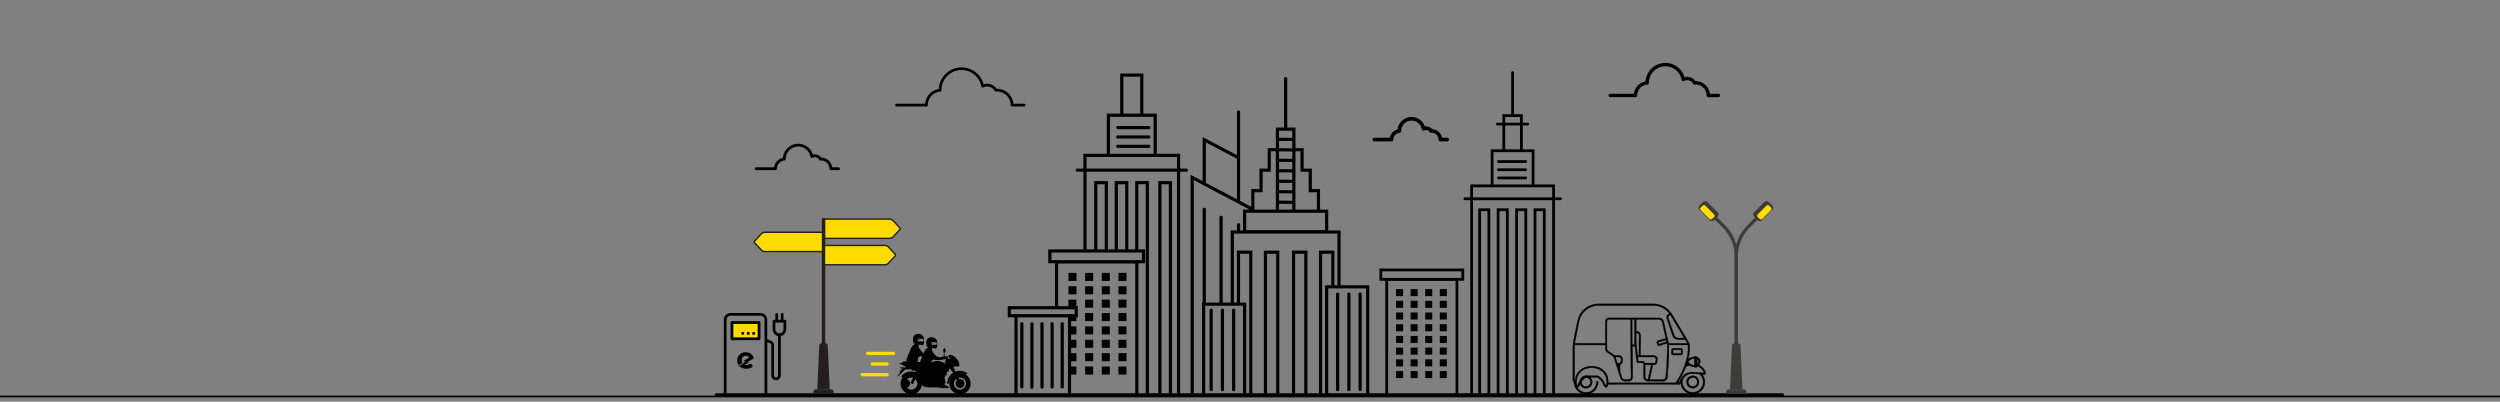 <svg xmlns="http://www.w3.org/2000/svg" width="1440.792" height="231.506" viewBox="0 0 1440.792 231.506">
  <rect x="0" y="0" width="1440.792" height="231.506" fill="#808080" stroke="none"/>
  <g id="Group_23666" data-name="Group 23666" transform="translate(0 -642.771)">
    <g id="street_illustration_2" data-name="street illustration 2" transform="translate(401.641 642.771)">
      <path id="Path_3" data-name="Path 3" d="M681.319,1470.58H67.2a1.065,1.065,0,1,1,0-2.13H681.319a1.065,1.065,0,1,1,0,2.13" transform="translate(-55.899 -1241.823)"/>
      <path id="Path_4" data-name="Path 4" d="M233.224,546.529a.833.833,0,0,0,.745-.838,7.179,7.179,0,0,1,14.239-1.318.844.844,0,0,0,.451.588.883.883,0,0,0,.724-.015,2.984,2.984,0,0,1,1.333-.323,2.872,2.872,0,0,1,2.514,1.491.857.857,0,0,0,.789.423,3.547,3.547,0,0,1,.394-.022,4.744,4.744,0,0,1,4.744,4.747.807.807,0,0,0,.81.809h4.457a.818.818,0,0,0,.816-.809.834.834,0,0,0-.816-.832h-3.7a6.375,6.375,0,0,0-6.314-5.547h-.014a4.537,4.537,0,0,0-3.668-1.9,4.18,4.18,0,0,0-1.125.154,8.82,8.82,0,0,0-17.228,1.871,6.408,6.408,0,0,0-5.073,5.417h-10.34a.829.829,0,0,0-.818.832.815.815,0,0,0,.818.809H228.05a.813.813,0,0,0,.816-.806,4.767,4.767,0,0,1,4.358-4.73" transform="translate(-182.783 -454.034)"/>
      <path id="Path_5" data-name="Path 5" d="M2451.269,450.872h9.8a1.059,1.059,0,0,0,1.059-1.053,3.858,3.858,0,0,1,3.55-3.838,1.07,1.07,0,0,0,.96-1.08,6.008,6.008,0,0,1,11.913-1.107,1.09,1.09,0,0,0,.573.758,1.059,1.059,0,0,0,.949-.012,2.244,2.244,0,0,1,2.949.889,1.08,1.08,0,0,0,1.014.546c.1,0,.213-.012.309-.012a3.849,3.849,0,0,1,3.849,3.851,1.059,1.059,0,0,0,1.059,1.053h3.936a1.056,1.056,0,0,0,0-2.111h-2.965a5.983,5.983,0,0,0-5.72-4.906,4.413,4.413,0,0,0-4.193-1.6,8.119,8.119,0,0,0-15.742,1.772,6,6,0,0,0-4.46,4.738h-8.839a1.056,1.056,0,1,0,0,2.111" transform="translate(-2060.779 -369.376)"/>
      <path id="Path_6" data-name="Path 6" d="M3294.224,254.609H3308.8a.975.975,0,0,0,.972-.972,6.348,6.348,0,0,1,5.8-6.3.993.993,0,0,0,.9-1.006,9.53,9.53,0,0,1,18.892-1.747,1.034,1.034,0,0,0,.528.695.99.99,0,0,0,.881-.009,3.858,3.858,0,0,1,5.176,1.57.982.982,0,0,0,.926.5c.176-.009.352-.019.528-.019a6.327,6.327,0,0,1,6.327,6.328.974.974,0,0,0,.982.972h5.855a.98.98,0,0,0,0-1.959h-4.938a8.252,8.252,0,0,0-8.3-7.291,5.8,5.8,0,0,0-4.763-2.483,5.945,5.945,0,0,0-1.557.207,11.481,11.481,0,0,0-22.46,2.416,8.342,8.342,0,0,0-6.677,7.15h-13.66a.98.98,0,0,0,0,1.959" transform="translate(-2767.847 -198.614)"/>
      <rect id="Rectangle_73" data-name="Rectangle 73" width="4.054" height="4.054" transform="translate(402.934 166.608)"/>
      <rect id="Rectangle_74" data-name="Rectangle 74" width="4.054" height="4.054" transform="translate(402.934 173.352)"/>
      <rect id="Rectangle_75" data-name="Rectangle 75" width="4.054" height="4.05" transform="translate(402.934 180.106)"/>
      <rect id="Rectangle_76" data-name="Rectangle 76" width="4.054" height="4.05" transform="translate(402.934 186.852)"/>
      <rect id="Rectangle_77" data-name="Rectangle 77" width="4.054" height="4.05" transform="translate(402.934 193.601)"/>
      <rect id="Rectangle_78" data-name="Rectangle 78" width="4.054" height="4.054" transform="translate(402.934 200.35)"/>
      <rect id="Rectangle_79" data-name="Rectangle 79" width="4.054" height="4.054" transform="translate(402.934 207.095)"/>
      <rect id="Rectangle_80" data-name="Rectangle 80" width="4.054" height="4.054" transform="translate(402.934 213.844)"/>
      <rect id="Rectangle_81" data-name="Rectangle 81" width="4.054" height="4.054" transform="translate(411.335 166.608)"/>
      <rect id="Rectangle_82" data-name="Rectangle 82" width="4.054" height="4.054" transform="translate(411.335 173.352)"/>
      <rect id="Rectangle_83" data-name="Rectangle 83" width="4.054" height="4.05" transform="translate(411.335 180.106)"/>
      <rect id="Rectangle_84" data-name="Rectangle 84" width="4.054" height="4.05" transform="translate(411.335 186.852)"/>
      <rect id="Rectangle_85" data-name="Rectangle 85" width="4.054" height="4.05" transform="translate(411.335 193.601)"/>
      <rect id="Rectangle_86" data-name="Rectangle 86" width="4.054" height="4.054" transform="translate(411.335 200.35)"/>
      <rect id="Rectangle_87" data-name="Rectangle 87" width="4.054" height="4.054" transform="translate(411.335 207.095)"/>
      <rect id="Rectangle_88" data-name="Rectangle 88" width="4.054" height="4.054" transform="translate(411.335 213.844)"/>
      <rect id="Rectangle_89" data-name="Rectangle 89" width="4.05" height="4.054" transform="translate(419.737 166.608)"/>
      <rect id="Rectangle_90" data-name="Rectangle 90" width="4.05" height="4.054" transform="translate(419.737 173.352)"/>
      <rect id="Rectangle_91" data-name="Rectangle 91" width="4.05" height="4.05" transform="translate(419.737 180.106)"/>
      <rect id="Rectangle_92" data-name="Rectangle 92" width="4.05" height="4.05" transform="translate(419.737 186.852)"/>
      <rect id="Rectangle_93" data-name="Rectangle 93" width="4.05" height="4.05" transform="translate(419.737 193.601)"/>
      <rect id="Rectangle_94" data-name="Rectangle 94" width="4.05" height="4.054" transform="translate(419.737 200.35)"/>
      <rect id="Rectangle_95" data-name="Rectangle 95" width="4.05" height="4.054" transform="translate(419.737 207.095)"/>
      <rect id="Rectangle_96" data-name="Rectangle 96" width="4.05" height="4.054" transform="translate(419.737 213.844)"/>
      <rect id="Rectangle_97" data-name="Rectangle 97" width="4.054" height="4.054" transform="translate(428.135 166.608)"/>
      <rect id="Rectangle_98" data-name="Rectangle 98" width="4.054" height="4.054" transform="translate(428.135 173.352)"/>
      <rect id="Rectangle_99" data-name="Rectangle 99" width="4.054" height="4.05" transform="translate(428.135 180.106)"/>
      <rect id="Rectangle_100" data-name="Rectangle 100" width="4.054" height="4.05" transform="translate(428.135 186.852)"/>
      <rect id="Rectangle_101" data-name="Rectangle 101" width="4.054" height="4.05" transform="translate(428.135 193.601)"/>
      <rect id="Rectangle_102" data-name="Rectangle 102" width="4.054" height="4.054" transform="translate(428.135 200.35)"/>
      <rect id="Rectangle_103" data-name="Rectangle 103" width="4.054" height="4.054" transform="translate(428.135 207.095)"/>
      <rect id="Rectangle_104" data-name="Rectangle 104" width="4.054" height="4.054" transform="translate(428.135 213.844)"/>
      <path id="Path_7" data-name="Path 7" d="M2921.531,598.106h-15.671a.8.8,0,1,0,0,1.607h15.671a.8.8,0,0,0,0-1.607" transform="translate(-2443.898 -505.799)"/>
      <path id="Path_8" data-name="Path 8" d="M2921.531,628.716h-15.671a.8.8,0,1,0,0,1.607h15.671a.8.8,0,0,0,0-1.607" transform="translate(-2443.898 -531.685)"/>
      <path id="Path_9" data-name="Path 9" d="M2921.532,659.316h-15.671a.8.8,0,1,0,0,1.607h15.671a.8.8,0,0,0,0-1.607" transform="translate(-2443.899 -557.562)"/>
      <path id="Path_10" data-name="Path 10" d="M1410.3,1073.628h1.119v-.006h3.494v-4.63h-3.494v0H1410.3v0h-.016v4.63h.016Z" transform="translate(-1186.549 -904.012)"/>
      <path id="Path_11" data-name="Path 11" d="M1410.3,1023.711h1.119v-.015h3.494v-4.625h-4.629v4.625h.016Z" transform="translate(-1186.549 -861.796)"/>
      <path id="Path_12" data-name="Path 12" d="M1541.245,470.556h-17.9a.918.918,0,1,0,0,1.835h17.9a.918.918,0,0,0,0-1.835" transform="translate(-1280.706 -397.934)"/>
      <path id="Path_13" data-name="Path 13" d="M1540.788,505.472h-17.9a.926.926,0,1,0,0,1.838h17.9a.926.926,0,0,0,0-1.838" transform="translate(-1280.252 -427.456)"/>
      <path id="Path_14" data-name="Path 14" d="M1540.788,540.452h-17.9a.926.926,0,1,0,0,1.838h17.9a.926.926,0,0,0,0-1.838" transform="translate(-1280.252 -457.037)"/>
      <path id="Path_15" data-name="Path 15" d="M1473.1,1123.528h1.821v0h.539V1118.9h-.539v-.011H1473.1v.011h-2.265v4.625h2.265Z" transform="translate(-1237.494 -946.21)"/>
      <path id="Path_16" data-name="Path 16" d="M1473.1,1323.418h1.821v-.011h.539v-4.625h-.539v0H1473.1v0h-2.265v4.625h2.265Z" transform="translate(-1237.494 -1115.251)"/>
      <path id="Path_17" data-name="Path 17" d="M1473.1,1373.318h1.821v0h.539v-4.625h-.539v-.009H1473.1v.009h-2.265v4.625h2.265Z" transform="translate(-1237.494 -1157.45)"/>
      <path id="Path_18" data-name="Path 18" d="M1473.1,1073.628h1.821v-.006h.539v-4.63h-.539v0H1473.1v0h-2.265v4.63h2.265Z" transform="translate(-1237.494 -904.012)"/>
      <path id="Path_19" data-name="Path 19" d="M1473.1,1273.474h1.821v-.014h.539v-4.63h-4.625v4.63h2.265Z" transform="translate(-1237.494 -1073.01)"/>
      <path id="Path_20" data-name="Path 20" d="M1473.1,1023.711h1.821v-.015h.539v-4.625h-4.625v4.625h2.265Z" transform="translate(-1237.494 -861.796)"/>
      <path id="Path_21" data-name="Path 21" d="M1531.323,1073.628h.5v-.006h4.115v-4.63h-4.115v0h-.5v0h-.012v4.63h.012Z" transform="translate(-1288.38 -904.012)"/>
      <path id="Path_22" data-name="Path 22" d="M1531.323,1023.711h.5v-.015h4.115v-4.625h-4.624v4.625h.012Z" transform="translate(-1288.38 -861.796)"/>
      <path id="Path_23" data-name="Path 23" d="M1531.323,1273.474h.5v-.014h4.115v-4.63h-4.624v4.63h.012Z" transform="translate(-1288.38 -1073.01)"/>
      <path id="Path_24" data-name="Path 24" d="M1531.323,1373.318h.5v0h4.115v-4.625h-4.115v-.009h-.5v.009h-.012v4.625h.012Z" transform="translate(-1288.38 -1157.45)"/>
      <path id="Path_25" data-name="Path 25" d="M1531.323,1323.418h.5v-.011h4.115v-4.625h-4.115v0h-.5v0h-.012v4.625h.012Z" transform="translate(-1288.38 -1115.251)"/>
      <path id="Path_26" data-name="Path 26" d="M1531.323,1123.528h.5v0h4.115V1118.9h-4.115v-.011h-.5v.011h-.012v4.625h.012Z" transform="translate(-1288.38 -946.21)"/>
      <rect id="Rectangle_105" data-name="Rectangle 105" width="4.625" height="4.625" transform="translate(214.136 157.274)"/>
      <rect id="Rectangle_106" data-name="Rectangle 106" width="4.625" height="4.628" transform="translate(214.136 164.98)"/>
      <path id="Path_27" data-name="Path 27" d="M1410.5,1123.585h4.406v-4.625h-4.629v4.625h.222Z" transform="translate(-1186.549 -946.27)"/>
      <path id="Path_28" data-name="Path 28" d="M1414.908,1168.91h-4.629v4.625h4.629Z" transform="translate(-1186.549 -988.511)"/>
      <path id="Path_29" data-name="Path 29" d="M1414.9,1223.516h0V1218.9h-4.629v4.616h4.624Z" transform="translate(-1186.549 -1030.786)"/>
      <path id="Path_30" data-name="Path 30" d="M1410.5,1273.46h4.406v-4.63h-4.629v4.63h.222Z" transform="translate(-1186.549 -1073.01)"/>
      <path id="Path_31" data-name="Path 31" d="M1410.5,1323.415h4.406v-4.625h-4.629v4.625h.222Z" transform="translate(-1186.549 -1115.26)"/>
      <path id="Path_32" data-name="Path 32" d="M1410.5,1373.366h4.406v-4.625h-4.629v4.625h.222Z" transform="translate(-1186.549 -1157.501)"/>
      <path id="Path_33" data-name="Path 33" d="M1475.455,1168.817h-.539v-.017H1473.1v.017h-2.265v4.625h4.625Z" transform="translate(-1237.494 -988.418)"/>
      <rect id="Rectangle_107" data-name="Rectangle 107" width="4.625" height="4.618" transform="translate(233.336 188.114)"/>
      <path id="Path_34" data-name="Path 34" d="M1535.934,1168.817h-4.115v-.017h-.5v.017h-.012v4.625h4.624Z" transform="translate(-1288.38 -988.418)"/>
      <rect id="Rectangle_108" data-name="Rectangle 108" width="4.625" height="4.618" transform="translate(242.931 188.114)"/>
      <path id="Path_35" data-name="Path 35" d="M1175.726,1202.958a.915.915,0,0,0-.926.911v36.405a.917.917,0,0,0,1.833,0V1203.86a.915.915,0,0,0-.915-.911" transform="translate(-988.45 -1017.297)"/>
      <path id="Path_36" data-name="Path 36" d="M1212.318,1202.958a.926.926,0,0,0-.926.911v36.405a.926.926,0,1,0,1.838,0V1203.86a.926.926,0,0,0-.926-.911" transform="translate(-1019.231 -1017.297)"/>
      <path id="Path_37" data-name="Path 37" d="M1248.948,1202.958a.926.926,0,0,0-.926.911v36.405a.926.926,0,1,0,1.838,0V1203.86a.926.926,0,0,0-.926-.911" transform="translate(-1050.051 -1017.297)"/>
      <path id="Path_38" data-name="Path 38" d="M1285.671,1202.958a.915.915,0,0,0-.915.911v36.405a.918.918,0,1,0,1.835,0V1203.86a.926.926,0,0,0-.926-.911" transform="translate(-1080.963 -1017.297)"/>
      <path id="Path_39" data-name="Path 39" d="M1322.339,1241.353a.926.926,0,0,0,.926-.926v-36.4a.918.918,0,0,0-1.835,0v36.405a.926.926,0,0,0,.915.926" transform="translate(-1111.821 -1017.461)"/>
      <path id="Path_40" data-name="Path 40" d="M1863.506,1152.436a.926.926,0,0,0-.926.926v45.812a.926.926,0,0,0,1.84,0v-45.818a.926.926,0,0,0-.926-.926" transform="translate(-1567.132 -974.574)"/>
      <path id="Path_41" data-name="Path 41" d="M1904.39,1152.436a.884.884,0,0,0-.837.717c-.018.074-.083.124-.083.2v45.812c0,.079.065.128.083.2a.887.887,0,0,0,.837.719.926.926,0,0,0,.926-.926v-45.805a.926.926,0,0,0-.926-.926" transform="translate(-1601.536 -974.574)"/>
      <path id="Path_42" data-name="Path 42" d="M1945.24,1200.088a.926.926,0,0,0,.926-.926v-45.805a.926.926,0,0,0-.926-.926.887.887,0,0,0-.675.329.9.9,0,0,0-.245.591v45.812a.9.9,0,0,0,.245.59.888.888,0,0,0,.674.33" transform="translate(-1635.906 -974.574)"/>
      <path id="Path_43" data-name="Path 43" d="M2323.012,1092.319a.926.926,0,0,0-.952.912v54.987a.938.938,0,0,0,.952.954.984.984,0,0,0,.664-.29.95.95,0,0,0,.249-.664v-54.987a.855.855,0,0,0-.912-.912" transform="translate(-1953.727 -923.738)"/>
      <path id="Path_44" data-name="Path 44" d="M2364.006,1148.978a.926.926,0,0,0,.912-.954v-54.987a.912.912,0,1,0-1.823,0v54.987a.926.926,0,0,0,.911.954" transform="translate(-1988.254 -923.545)"/>
      <path id="Path_45" data-name="Path 45" d="M2404.8,1148.978a.925.925,0,0,0,.91-.954v-54.987a.912.912,0,1,0-1.823,0v54.987a.926.926,0,0,0,.912.954" transform="translate(-2022.574 -923.545)"/>
      <path id="Path_46" data-name="Path 46" d="M767.464,262.622a.792.792,0,0,0,1.134.556,4.923,4.923,0,0,1,6.584,1.991.815.815,0,0,0,.753.406c.211-.017.431-.029.65-.029a7.812,7.812,0,0,1,7.8,7.8.784.784,0,0,0,.787.786h6.894a.787.787,0,1,0,0-1.573h-6.138a9.391,9.391,0,0,0-9.342-8.592H776.3a6.5,6.5,0,0,0-5.429-2.932,6.367,6.367,0,0,0-2.071.352,13.151,13.151,0,0,0-25.846,2.7,9.436,9.436,0,0,0-7.88,8.476H718.666a.787.787,0,1,0,0,1.573h17.159a.786.786,0,0,0,.787-.786,7.837,7.837,0,0,1,7.167-7.777.819.819,0,0,0,.725-.824,11.575,11.575,0,0,1,22.96-2.128" transform="translate(-603.563 -212.773)"/>
      <path id="Path_47" data-name="Path 47" d="M626.971,1393.461H612.72a.85.85,0,1,0,0,1.7h14.251a.85.85,0,0,0,0-1.7" transform="translate(-517.396 -1178.406)" fill="#fd0"/>
      <path id="Path_48" data-name="Path 48" d="M626.543,1394.757H612.292a.942.942,0,1,1,0-1.881h14.251a.942.942,0,0,1,0,1.881m-14.243-1.7a.761.761,0,1,0,0,1.52h14.243a.761.761,0,0,0,0-1.52Z" transform="translate(-516.968 -1177.911)" fill="#fd0"/>
      <path id="Path_49" data-name="Path 49" d="M632.58,1316.139h14.97a.85.85,0,0,0,0-1.7H632.58a.85.85,0,1,0,0,1.7" transform="translate(-534.19 -1111.581)" fill="#fd0"/>
      <path id="Path_50" data-name="Path 50" d="M647.29,1315.7H632.32a.94.94,0,1,1,0-1.88h14.97a.94.94,0,1,1,0,1.88m-14.97-1.7a.761.761,0,0,0,0,1.522h14.97a.761.761,0,0,0,0-1.522Z" transform="translate(-533.938 -1111.057)" fill="#fd0"/>
      <path id="Path_51" data-name="Path 51" d="M659.194,1354h-8.473a.85.85,0,0,0,0,1.7h8.473a.85.85,0,0,0,0-1.7" transform="translate(-549.619 -1145.036)" fill="#fd0"/>
      <path id="Path_52" data-name="Path 52" d="M658.423,1355.25H649.95a.94.94,0,1,1,0-1.88h8.473a.94.94,0,0,1,0,1.88m-8.465-1.7a.761.761,0,1,0,0,1.521h8.465a.761.761,0,0,0,0-1.522Z" transform="translate(-548.848 -1144.503)" fill="#fd0"/>
      <path id="Path_53" data-name="Path 53" d="M775.081,1303.241l-.028.039a14.224,14.224,0,0,1-1.15-.878c-.123-.13,1.049-.261.986-.451-.758-2.275-1.213-8.065-1.414-8.584a1.977,1.977,0,0,0-1.766-1.1c-.8-.066-5.042-.549-5.328-.656s.262-1.46.167-1.886c-.066-.3.542-.977,1.292-1.437a4.282,4.282,0,0,0,1.306.326,9.159,9.159,0,0,0,1.951.04c.727-.059,1.712-.137,1.792-.133.126.012.3-.463.3-.463s.128.028.321.076l.562-.222h2.161a.7.7,0,0,0-.249-.34,2.381,2.381,0,0,0-.708-.378,14.605,14.605,0,0,0-1.971-.716c-.443-.1-.69.748-1.8.536a5.369,5.369,0,0,1-1.8-.424,11.206,11.206,0,0,1-2.232-2.582,3.015,3.015,0,0,1-.549-1.946,4.888,4.888,0,0,1,.33-.556l-2.281-.792a1.989,1.989,0,0,1-.5.8,6.113,6.113,0,0,0-2.357,3.381c-.617,2.381-3.877,6.292-1.475,9.46a1.879,1.879,0,0,0,.6.5l-.1.054,9.027.58c.414-.049.69-.068.682-.011-.278,1.812.36,6.505.213,6.9s-.7,1.5-.519,1.786a7.825,7.825,0,0,0,2.664.637h3.352s1.037-.407-1.486-1.553m-1.048-15.337h0" transform="translate(-639.167 -1083.057)"/>
      <path id="Path_54" data-name="Path 54" d="M804,1266.349a.136.136,0,0,1-.123.086.142.142,0,0,1-.105-.039l-.426-.394a.139.139,0,1,1,.188-.2l.111.1.318.295a.131.131,0,0,1,.037.154" transform="translate(-675.88 -1070.412)"/>
      <path id="Path_55" data-name="Path 55" d="M791.24,1250.488h0c0-.218-.017-.434-.026-.65a3.171,3.171,0,0,0-2.6-3,2.845,2.845,0,0,0-.576-.046,5.184,5.184,0,0,0-.724.052,2.974,2.974,0,0,0-.915.309,2.887,2.887,0,0,0-1.5,2.776c.023.267.057.531.086.8s.06.514.09.772a3.359,3.359,0,0,0,.133.606.154.154,0,0,0,.123.1l.844.194,4.216.969a.184.184,0,0,0,.211-.074,3.2,3.2,0,0,0,.617-1.352,2.906,2.906,0,0,0,.056-.633c-.009-.276-.022-.552-.034-.83m-.284.634-2.886.088a.041.041,0,0,1-.048-.028l-.477-1.016a.815.815,0,0,1-.086-.309.309.309,0,0,1,.225-.352.75.75,0,0,1,.35-.023l2.869.358h.036l.051,1.27h-.034" transform="translate(-660.368 -1054.376)"/>
      <path id="Path_56" data-name="Path 56" d="M804,1266.349a.136.136,0,0,1-.123.086.142.142,0,0,1-.105-.039l-.426-.394a.139.139,0,1,1,.188-.2l.111.1.318.295a.131.131,0,0,1,.037.154" transform="translate(-675.88 -1070.412)"/>
      <path id="Path_57" data-name="Path 57" d="M804,1266.349a.136.136,0,0,1-.123.086.142.142,0,0,1-.105-.039l-.426-.394a.139.139,0,1,1,.188-.2l.111.1.318.295a.131.131,0,0,1,.037.154" transform="translate(-675.88 -1070.412)"/>
      <path id="Path_58" data-name="Path 58" d="M761.2,1305.825s-2.046-2.647-4.452-2.408a.67.67,0,0,0-.482.843l.6.843.12.6-.361.241-.361-.361-.361-.361v-.722s-.12-.6-.6-.361l-.6.12-.6.12-.12-.722v-1.08l.12-.361a2.4,2.4,0,0,0,.6-1.565c-.12-.722-.482-1.2-.722-1.2s-.722.721-.722,1.323v.241l.086.344a1.144,1.144,0,0,1,.034.279.819.819,0,0,0,.241.58v1.8l.12.481-.361.12v.12H752.3l-.241.12v.482l.36.12h.6v.361l.241.12h1.2v-.12h.241v.241a2.518,2.518,0,0,1-.482,1.443v.482h.361v.241l-.241.361-.12-.12a6.9,6.9,0,0,0-7.348-.844,1.191,1.191,0,0,0-.983.182,3.4,3.4,0,0,0-.8.8,1.147,1.147,0,0,1-.761.463,4.315,4.315,0,0,0-1.066.357,12.63,12.63,0,0,1-4.331-.6,3.485,3.485,0,0,0-1.625-.662c-.962-.12-4.939-.241-4.939-.241l-1.08-.722h-.662a.9.9,0,0,0-.9.9h-1.736v.12l3.971,2.286-.241.12h-3.241v.6h1.445v.241l-.531.318a.307.307,0,0,1-.154.043.3.3,0,0,0-.242.13l-.827,1.194a.154.154,0,0,0,.119.239.2.2,0,0,1,.194.168.182.182,0,0,1-.025.117,10.024,10.024,0,0,1-1.659,2.094.1.1,0,0,0,.1.154,3.54,3.54,0,0,0,1.221-.855l1.444-1.445a12.657,12.657,0,0,1,1.8-1.8l3.241-.12.963.722h1.08l1.2.6h-.037a1.126,1.126,0,0,0-1.026.711c-.034.079-.079.131-.139.131l-.963-.121s-3.193.542-1.205.542a6.091,6.091,0,0,1,6.078,6.1c0,1.554-.077,2.113.421.463h.361l.12.12v.125a.617.617,0,0,0,.177.445.585.585,0,0,0,.732.066l.054-.034.241.1a6.517,6.517,0,0,0,2.5.5h5.8a1.539,1.539,0,0,0,.213-.02,1.907,1.907,0,0,0,1.508-1.324l1.046-3.347v-.843l1.08-1.684.12.12a.341.341,0,0,0,.482,0v-.481l-.241-1.08.48-.241.963-.6v-1.2l.843-.12,1.006,2.014c.154-.085.3-.165.449-.239l-.372-.691.239-1.08h.122l.12-.482h-.12l-.12-.361.241.12.96-.6h.843l1.2.12.481-.361a5.108,5.108,0,0,0-1.323-3.969" transform="translate(-611.314 -1098.904)"/>
      <path id="Path_59" data-name="Path 59" d="M748.306,1387.14a6.972,6.972,0,0,0-5.6,2.822l.9.711a5.832,5.832,0,0,1,8.09-1.306l.665-.926a6.945,6.945,0,0,0-4.051-1.3" transform="translate(-624.853 -1173.061)"/>
      <path id="Path_60" data-name="Path 60" d="M770.04,1420.825a2.105,2.105,0,1,1-2.105-2.1,2.105,2.105,0,0,1,2.105,2.1" transform="translate(-647.638 -1199.768)"/>
      <path id="Path_61" data-name="Path 61" d="M745.846,1392.6a6.136,6.136,0,1,0,6.136,6.136,6.136,6.136,0,0,0-6.136-6.136m0,9.626a3.481,3.481,0,1,1,2.469-1.019,3.489,3.489,0,0,1-2.469,1.019" transform="translate(-622.32 -1177.678)"/>
      <path id="Path_62" data-name="Path 62" d="M770.04,1420.825a2.105,2.105,0,1,1-2.105-2.1,2.105,2.105,0,0,1,2.105,2.1" transform="translate(-647.638 -1199.768)"/>
      <path id="Path_63" data-name="Path 63" d="M768.153,1418.525a2.526,2.526,0,1,1-2.526-2.525,2.527,2.527,0,0,1,2.526,2.525" transform="translate(-645.33 -1197.467)"/>
      <rect id="Rectangle_109" data-name="Rectangle 109" width="1.563" height="10.762" transform="translate(146.087 211.765) rotate(-26.57)"/>
      <rect id="Rectangle_110" data-name="Rectangle 110" width="6.726" height="1.563" transform="translate(123.062 220.718) rotate(-63.43)"/>
      <path id="Path_64" data-name="Path 64" d="M947,1420.825a2.107,2.107,0,1,1-2.107-2.1,2.107,2.107,0,0,1,2.107,2.1" transform="translate(-793.226 -1199.768)"/>
      <path id="Path_65" data-name="Path 65" d="M922.816,1392.6a6.136,6.136,0,1,0,6.136,6.136,6.136,6.136,0,0,0-6.136-6.136m0,9.626a3.48,3.48,0,1,1,2.469-1.018,3.489,3.489,0,0,1-2.469,1.018" transform="translate(-771.206 -1177.678)"/>
      <path id="Path_66" data-name="Path 66" d="M947,1420.825a2.107,2.107,0,1,1-2.107-2.1,2.107,2.107,0,0,1,2.107,2.1" transform="translate(-793.226 -1199.768)"/>
      <path id="Path_67" data-name="Path 67" d="M945.116,1418.525a2.528,2.528,0,1,1-2.528-2.525,2.528,2.528,0,0,1,2.528,2.525" transform="translate(-790.924 -1197.467)"/>
      <path id="Path_68" data-name="Path 68" d="M910.092,1392.15h-1.2a7.342,7.342,0,0,1,11.6-5.977l-.7.98a6.136,6.136,0,0,0-9.7,5" transform="translate(-764.657 -1171.092)"/>
      <path id="Path_69" data-name="Path 69" d="M823.428,1315.713l-.029.037c-.443-.309-1.062-.784-1.15-.878-.122-.128,1.051-.261.988-.451-.758-2.275-1.213-8.065-1.414-8.583a1.974,1.974,0,0,0-1.767-1.1c-.8-.065-5.042-.551-5.326-.656s.261-1.462.167-1.887c-.066-.3.542-.977,1.292-1.437a4.293,4.293,0,0,0,1.3.325,9.271,9.271,0,0,0,1.952.042c.725-.06,1.71-.139,1.79-.134.128.012.3-.463.3-.463s.13.028.323.077l.562-.224h2.161a.7.7,0,0,0-.247-.34,2.384,2.384,0,0,0-.708-.378,14.316,14.316,0,0,0-1.972-.715c-.443-.1-.688.747-1.8.534a5.361,5.361,0,0,1-1.8-.424,11.35,11.35,0,0,1-2.232-2.58,3.027,3.027,0,0,1-.549-1.948,4.842,4.842,0,0,1,.329-.554l-2.281-.793a1.965,1.965,0,0,1-.5.8,6.113,6.113,0,0,0-2.358,3.381c-.617,2.381-3.875,6.292-1.474,9.461a1.864,1.864,0,0,0,.6.5l-.1.054,9.027.58c.415-.049.691-.066.684-.009-.278,1.81.36,6.5.212,6.9s-.7,1.5-.517,1.784a7.852,7.852,0,0,0,2.664.639h3.363s1.039-.409-1.485-1.552m-1.048-15.338h0" transform="translate(-679.841 -1093.602)"/>
      <path id="Path_70" data-name="Path 70" d="M852.343,1278.852a.134.134,0,0,1-.122.088.143.143,0,0,1-.1-.04c-.142-.131-.285-.261-.426-.394a.136.136,0,0,1-.012-.2.14.14,0,0,1,.2,0l.11.1.319.3a.13.13,0,0,1,.036.154" transform="translate(-716.558 -1080.99)"/>
      <path id="Path_71" data-name="Path 71" d="M839.495,1262.959h0c-.009-.216-.017-.434-.028-.65a3.164,3.164,0,0,0-2.61-2.994,2.875,2.875,0,0,0-.574-.048,5.19,5.19,0,0,0-.725.053,2.99,2.99,0,0,0-.914.309,2.875,2.875,0,0,0-1.417,1.823,2.813,2.813,0,0,0-.079.955c.023.266.057.531.086.795s.059.514.09.772a3.427,3.427,0,0,0,.131.607.155.155,0,0,0,.125.1l.843.193q2.111.483,4.218.971a.183.183,0,0,0,.21-.076,3.2,3.2,0,0,0,.617-1.352,2.8,2.8,0,0,0,.056-.631c0-.278-.022-.554-.034-.832m-.284.634-2.885.09a.045.045,0,0,1-.048-.028c-.154-.34-.319-.677-.478-1.017a.871.871,0,0,1-.086-.309.316.316,0,0,1,.227-.352.77.77,0,0,1,.35-.023l2.867.36h.037c.015.423.032.844.051,1.27h-.036" transform="translate(-700.956 -1064.923)"/>
      <path id="Path_72" data-name="Path 72" d="M852.343,1278.852a.134.134,0,0,1-.122.088.143.143,0,0,1-.1-.04c-.142-.131-.285-.261-.426-.394a.136.136,0,0,1-.012-.2.14.14,0,0,1,.2,0l.11.1.319.3a.13.13,0,0,1,.036.154" transform="translate(-716.558 -1080.99)"/>
      <path id="Path_73" data-name="Path 73" d="M852.343,1278.852a.134.134,0,0,1-.122.088.143.143,0,0,1-.1-.04c-.142-.131-.285-.261-.426-.394a.136.136,0,0,1-.012-.2.14.14,0,0,1,.2,0l.11.1.319.3a.13.13,0,0,1,.036.154" transform="translate(-716.558 -1080.99)"/>
      <path id="Path_74" data-name="Path 74" d="M3531.114,1300.6h2.04a1.081,1.081,0,0,1,1.195,1.165q.016.811,0,1.622a.993.993,0,0,1-1.062,1.08q-2.16.028-4.312,0a1.047,1.047,0,0,1-1.093-1.125c-.009-.54-.014-1.08,0-1.622a1.113,1.113,0,0,1,1.148-1.128h2.087m-.028,2.952h1.945c.267,0,.4-.086.4-.372-.011-.432,0-.864,0-1.3,0-.252-.1-.364-.36-.363h-3.888c-.285,0-.381.134-.375.4.011.417.014.833,0,1.25,0,.278.105.387.383.383.633-.011,1.266,0,1.9,0" transform="translate(-2966.235 -1099.874)"/>
      <path id="Path_75" data-name="Path 75" d="M3530.653,1304.165c-.708,0-1.429,0-2.16-.012a1.123,1.123,0,0,1-1.177-1.21c-.009-.479-.017-1.047,0-1.625a1.191,1.191,0,0,1,1.235-1.211h4.128a1.163,1.163,0,0,1,1.28,1.249c.011.518.011,1.066,0,1.625a1.09,1.09,0,0,1-1.145,1.171c-.7.009-1.426.014-2.16.014m-1.3-3.891h-.8a1.029,1.029,0,0,0-1.063,1.045c-.014.577,0,1.142,0,1.619a.973.973,0,0,0,1.009,1.043c1.474.015,2.922.017,4.309,0a.917.917,0,0,0,.979-1c.01-.557.012-1.1,0-1.619a1,1,0,0,0-1.111-1.08h-3.324m-.656,2.957a.4.4,0,0,1-.451-.472c.01-.37.008-.772,0-1.246a.48.48,0,0,1,.111-.37.452.452,0,0,1,.346-.116h3.89a.444.444,0,0,1,.333.109.451.451,0,0,1,.108.34c-.008.48-.009.884,0,1.292a.448.448,0,0,1-.108.347.473.473,0,0,1-.355.113h-3.875m0-2.034a.31.31,0,0,0-.224.065.347.347,0,0,0-.063.247c.013.483.014.881,0,1.255a.309.309,0,0,0,.057.235.3.3,0,0,0,.238.062h3.861a.322.322,0,0,0,.234-.065.292.292,0,0,0,.059-.221c-.011-.411-.008-.817,0-1.3a.3.3,0,0,0-.059-.216.3.3,0,0,0-.213-.06h-3.891Z" transform="translate(-2965.754 -1099.459)"/>
      <path id="Path_76" data-name="Path 76" d="M3569.378,1404.106a6.976,6.976,0,0,1-6.968-6.968c0-.241.013-.477.036-.71a7.252,7.252,0,0,1,.154-.9l.994.236a5.9,5.9,0,0,0-.128.772q-.031.3-.031.607a5.946,5.946,0,1,0,9.927-4.417l-.169-.154.657-.784c.066.056.131.113.2.171a6.968,6.968,0,0,1-4.664,12.144" transform="translate(-2995.441 -1176.994)"/>
      <path id="Path_77" data-name="Path 77" d="M3568.913,1403.531a7.061,7.061,0,0,1-7.053-7.053c0-.236.013-.477.036-.718a7.344,7.344,0,0,1,.155-.909l.02-.082,1.16.275-.02.083a5.978,5.978,0,0,0-.126.751c-.02.2-.031.4-.031.6a5.865,5.865,0,1,0,9.784-4.354l-.231-.2.772-.914.065.056c.066.057.133.114.2.173a7.053,7.053,0,0,1-4.721,12.292m-6.729-8.557a7.711,7.711,0,0,0-.13.8c-.023.235-.036.463-.036.7a6.883,6.883,0,1,0,11.49-5.113l-.128-.114-.55.654.106.091a6.031,6.031,0,1,1-10.067,4.475c0-.2.011-.409.031-.617a6.369,6.369,0,0,1,.111-.691Z" transform="translate(-2994.976 -1176.334)"/>
      <path id="Path_78" data-name="Path 78" d="M3587.823,1410.3a3.6,3.6,0,1,1,3.6-3.6,3.6,3.6,0,0,1-3.6,3.6m0-6.183a2.581,2.581,0,1,0,2.581,2.581,2.581,2.581,0,0,0-2.581-2.581" transform="translate(-3013.886 -1186.558)"/>
      <path id="Path_79" data-name="Path 79" d="M3587.357,1409.924a3.687,3.687,0,1,1,3.687-3.687,3.687,3.687,0,0,1-3.687,3.687m0-7.2a3.517,3.517,0,1,0,3.517,3.517,3.517,3.517,0,0,0-3.517-3.517m0,6.183a2.665,2.665,0,1,1,2.665-2.666,2.666,2.666,0,0,1-2.665,2.666m0-5.161a2.5,2.5,0,1,0,2.5,2.5,2.5,2.5,0,0,0-2.5-2.5" transform="translate(-3013.42 -1186.093)"/>
      <path id="Path_80" data-name="Path 80" d="M3191.818,1431.336a6.976,6.976,0,0,1-6.968-6.968c0-.127,0-.253.009-.378l1.021.05q-.009.165-.009.329a5.946,5.946,0,1,0,11.893,0c0-.1,0-.208-.009-.309l1.022-.052c0,.12.009.242.009.364a6.976,6.976,0,0,1-6.968,6.968" transform="translate(-2679.387 -1204.224)"/>
      <path id="Path_81" data-name="Path 81" d="M3191.361,1430.931a7.059,7.059,0,0,1-7.052-7.053c0-.128,0-.255.008-.383v-.085l1.191.059v.085c0,.108-.009.216-.009.324a5.865,5.865,0,1,0,11.729,0c0-.1,0-.205-.009-.309v-.085l1.191-.063v.086c0,.123.009.245.009.369a7.06,7.06,0,0,1-7.053,7.053m-6.877-7.342v.289a6.883,6.883,0,0,0,13.766,0v-.275l-.851.043v.232a6.031,6.031,0,0,1-12.062,0v-.247Z" transform="translate(-2678.928 -1203.733)"/>
      <path id="Path_82" data-name="Path 82" d="M3210.262,1410.3a3.6,3.6,0,1,1,3.6-3.6,3.6,3.6,0,0,1-3.6,3.6m0-6.183a2.581,2.581,0,1,0,2.58,2.581,2.58,2.58,0,0,0-2.58-2.581" transform="translate(-2697.889 -1186.558)"/>
      <path id="Path_83" data-name="Path 83" d="M3209.8,1409.924a3.687,3.687,0,1,1,3.687-3.687,3.687,3.687,0,0,1-3.687,3.687m0-7.2a3.517,3.517,0,1,0,3.517,3.517,3.517,3.517,0,0,0-3.517-3.517m0,6.183a2.665,2.665,0,1,1,2.665-2.666,2.665,2.665,0,0,1-2.665,2.666m0-5.161a2.5,2.5,0,1,0,2.5,2.5,2.5,2.5,0,0,0-2.5-2.5" transform="translate(-2697.424 -1186.093)"/>
      <path id="Path_84" data-name="Path 84" d="M3236.228,1174.091a6.645,6.645,0,0,0-.609-1.341,7.128,7.128,0,0,0-3.1-2.759c.116-.2.221-.356.295-.523.517-1.17.679-2.6-.512-3.55a11.494,11.494,0,0,0-1.3-.926,1.081,1.081,0,0,0-.668-.059,10.061,10.061,0,0,0-1.18.292,11.932,11.932,0,0,0-1.567.508,10.339,10.339,0,0,0-1.225.772.47.47,0,0,1-.02-.125,30.031,30.031,0,0,0,.772-7.716,3.513,3.513,0,0,0-.483-1.759q-.732-1.207-1.458-2.417c-2.292-3.838-4.592-7.672-6.868-11.521a20.684,20.684,0,0,0-3.5-4.863,12.055,12.055,0,0,0-8.319-3.415c-10.545-.043-21.091-.011-31.638-.026a12.546,12.546,0,0,0-4.4.724,11.793,11.793,0,0,0-7.439,7.417,44.992,44.992,0,0,0-1.312,5.615q-.772,3.642-1.448,7.3a17.636,17.636,0,0,0-.423,3.11c-.036,6.463-.011,12.927-.017,19.39a2.625,2.625,0,0,0,1.04,2.119.729.729,0,0,1,.251.352,8.618,8.618,0,0,1,.192,1.045.928.928,0,0,0,.784.9,1.088,1.088,0,0,0,1.3-.532c.116-.2.366-.67.366-.67a21.491,21.491,0,0,1,1.059-2.179,26.486,26.486,0,0,1,2.22-2,1.7,1.7,0,0,1,1.235-.262h0l5.184.052h.1a1.7,1.7,0,0,1,1.363.636,19.3,19.3,0,0,0,1.455,1.481,1.34,1.34,0,0,1,.359.587c.045.154.8,1.738.8,1.738.131.231.214.4.308.549a1.172,1.172,0,0,0,1.213.67,1.109,1.109,0,0,0,.926-1.08c.019-.5.278-.586.742-.585q18.972.02,37.946,0a9.105,9.105,0,0,0,1.156-.154c.807.636,1.163.566,2.088-.532l1.235-2.025a6.349,6.349,0,0,1,1.829-2.276,4.614,4.614,0,0,1,2.985-1.1c1.617-.019,4.857.2,4.857.2l1.593.215s.454.052.628.083c.951.168,1.519-.441,1.224-1.364m-4.716-7.5a1.81,1.81,0,0,1,0,2.951Zm-1.71-.437v3.922a4.265,4.265,0,0,1-3.55-2.022,4.444,4.444,0,0,1,3.55-1.875m-5.874-11.812c-1.255,0-2.432.066-3.6-.02a2.361,2.361,0,0,1-2.051-1.529c-.456-1.108-.821-2.253-1.21-3.4-.727-2.111-1.428-4.23-2.161-6.328a1.345,1.345,0,0,1,1.159-1.971l7.871,13.242m-62.791,1.59q.707-3.513,1.423-7.022c.318-1.569.549-3.162.961-4.707a11.185,11.185,0,0,1,7.03-7.857,11.465,11.465,0,0,1,4.3-.75c10.392.016,20.787,0,31.175.012a11.564,11.564,0,0,1,9.21,4.377c.067.079.122.168.205.284-.139.065-.245.116-.353.164a2,2,0,0,0-1.2,2.457c.426,1.415.927,2.812,1.389,4.213.617,1.838,1.235,3.675,1.869,5.51a3.69,3.69,0,0,0,2.678,2.576,3.883,3.883,0,0,0,.869.091c1.13.017,2.258.033,3.4.017a.687.687,0,0,1,.692.407c.308.548.646,1.08,1.011,1.673-.228.015-.361.031-.492.032q-4.894,0-9.789.011c-.42,0-.531-.145-.617-.531-.271-1.235-.617-2.445-.9-3.675-.617-2.735-1.214-5.476-1.827-8.212a2.782,2.782,0,0,0-2.832-2.252h-28.627a1.965,1.965,0,0,0-2.071,1.309,3.165,3.165,0,0,0-.145,1.045c-.011,3.9,0,7.793,0,11.69v.582h-17.594c.082-.491.155-.971.244-1.443m35.149-3.96c0-.193.071-.539.155-.551a1.132,1.132,0,0,1,.739.111,1.779,1.779,0,0,1,.771,1.5c.029.539,0,1.081,0,1.621-.046,0-.1,6.149-.085,9.221,0,.383-.128.569-.5.475-.119-.031-.329-.187-.342-.309-.17-1.378-.258-2.767-.477-4.136a55.707,55.707,0,0,1-.261-7.944m1.435,13.319h8.4a1.429,1.429,0,0,1,1.466,1.886c-.094.373-.185.749-.256,1.126a.548.548,0,0,1-.606.5h-5.15a.5.5,0,0,1-.372-.193,1.872,1.872,0,0,0-1.88-.926c-.63.023-1.261,0-1.926,0-.079-.8-.155-1.543-.23-2.355.205-.014.381-.035.557-.035m3.7,4.475h3.536c-.643,2.832-1.282,5.652-1.926,8.488a1.468,1.468,0,0,1-1.58-1.508c-.035-1.619-.023-3.241-.029-4.86v-2.122m2.918,6.965c.5-2.24,1-4.476,1.526-6.715a.529.529,0,0,1,.37-.278c.33-.062.677-.029,1.006-.1a1.273,1.273,0,0,0,.99-1.1c.1-.451.185-.908.293-1.357a2.288,2.288,0,0,0-2.2-2.827c-2.315-.021-4.639,0-6.96,0h-.582c-.011-.154-.029-.27-.028-.386.046-3.386.1-6.771.131-10.157a5.66,5.66,0,0,0-.2-1.733c-.355-1.133-.917-1.489-2.381-1.7-.011-.127-.029-.261-.029-.4v-5.846c0-.353.083-.483.463-.483,4.192.014,8.381,0,12.573.011a1.877,1.877,0,0,1,1.938,1.526c.437,1.908.832,3.823,1.261,5.732.229,1.022.48,2.039.741,3.051.154.569.154.573-.4.727-1.292.357-2.58.727-3.874,1.08a.856.856,0,0,0-.749.866,4.992,4.992,0,0,0,.175,1.4c.225.708.714.889,1.429.66,1.276-.407,2.557-.8,3.836-1.2a3.4,3.4,0,0,1,.4-.079,2.716,2.716,0,0,1,.1.5c0,1.235.019,2.469-.017,3.7-.091,3.042-.174,6.084-.327,9.123-.093,1.88-.286,3.756-.479,5.628a2.872,2.872,0,0,1-.44,1.326,1.434,1.434,0,0,1-1,.548c-2.582.043-5.165.022-7.747.019a.707.707,0,0,1-.155-.046l.336-1.5m9.172-21.255c.474,1.185.4.942-.562,1.261-1.108.369-2.235.685-3.346,1.046-.272.088-.366,0-.435-.232-.207-.671-.09-.852.594-1.02.626-.154,1.242-.349,1.862-.525s1.235-.349,1.886-.531m-18.211-11.819V1158.1a.383.383,0,0,1-.1.057c-1.268.179-1.267.179-1.268-1.1q0-6.426-.019-12.851c0-.437.133-.579.549-.534a8.273,8.273,0,0,0,.838,0m-8.026,25.943a1.68,1.68,0,0,0,.772-.727,5.68,5.68,0,0,0,.35-2.932,2.358,2.358,0,0,0-2.094-1.6,18.168,18.168,0,0,0-2.227,0,.842.842,0,0,1-.44-.087c-1.081-.741-2.136-1.519-3.226-2.244a2,2,0,0,1-.985-2.108,17.512,17.512,0,0,0-.018-2.223V1145.13c0-1.08.395-1.469,1.491-1.468,3.858,0,7.717.015,11.575,0,.437,0,.579.1.576.56-.021,2.613,0,7.84.024,7.84,0,2.428-.023,4.855,0,7.283.064,5.7.155,11.4.228,17.106a1.811,1.811,0,0,1-.58,1.543,1.2,1.2,0,0,1-.647.276c-.725.034-1.454.016-2.18.012a1.869,1.869,0,0,1-1.868-1.315c-.324-.926-.626-1.87-.926-2.812a2.43,2.43,0,0,1-.108-.682c-.014-1.128,0-2.258-.021-3.386a.482.482,0,0,1,.309-.48m-1.821-.841c-.049,0-.12-.1-.142-.165-.351-1.08-.693-2.161-1.062-3.315.757,0,1.421-.031,2.08,0a1.424,1.424,0,0,1,1.245,1.653,13.287,13.287,0,0,1-.35,1.481c-.034.117-.154.287-.256.295-.5.042-1.01.043-1.516.043m-6.443,12.722a3.029,3.029,0,0,1-.174.417,5.53,5.53,0,0,1-.477-.889,9.141,9.141,0,0,0-3.522-4.581,2.268,2.268,0,0,0-1.313-.309c-1.684-.049-3.37-.011-5.052-.074a4.153,4.153,0,0,0-2.889,1.011,8.4,8.4,0,0,0-2.648,3.656,6.968,6.968,0,0,1-.34.758,1.094,1.094,0,0,1-.237.242,1.233,1.233,0,0,1-.2-.309,7.1,7.1,0,0,1-.013-3.7,7.606,7.606,0,0,1,6.289-5.914,9.554,9.554,0,0,1,6.585.742,7.481,7.481,0,0,1,3.946,4.784,9.236,9.236,0,0,1,.048,4.181m40.322-1.752a.772.772,0,0,1-.759.4q-18.983-.011-37.95,0c-.155,0-.309-.014-.463-.022-.043-.747-.056-1.469-.133-2.184a7.518,7.518,0,0,0-2.275-4.543,8.277,8.277,0,0,0-4.283-2.443c-4.105-.815-7.823-.232-10.661,3.181a7.6,7.6,0,0,0-1.715,4.167c-.017.17-.028.34-.048.508a1.151,1.151,0,0,1-.051.173l-.133.023a4.4,4.4,0,0,1-.145-.787c-.012-2.227,0-4.454,0-6.681q0-6.311-.012-12.618c0-.446.083-.607.579-.605,5.556.02,11.112.014,16.655.014h.556a15.565,15.565,0,0,1-.009,1.654,2.687,2.687,0,0,0,1.3,2.756c.9.591,1.781,1.224,2.682,1.82a2.294,2.294,0,0,1,.971,1.25q1.054,3.275,2.12,6.548c.556,1.712,1.1,3.428,1.676,5.135a2.7,2.7,0,0,0,2.543,1.733c.741-.028,1.485,0,2.227,0a2.2,2.2,0,0,0,2.116-1.775,6.53,6.53,0,0,0,.1-1.15q-.046-6.7-.114-13.405c-.012-1.142-.069-2.284-.1-3.426a1.976,1.976,0,0,1,.031-.284,11.536,11.536,0,0,1,1.212-.051.463.463,0,0,1,.333.308c.214,1.932.4,3.868.6,5.8.1.951.231,1.9.349,2.846.048.4.29.543.671.54h2.227c.742,0,1.056.309,1.059,1.037,0,1-.034,2.006-.032,3.014,0,1.313.02,2.624.043,3.942a2.473,2.473,0,0,0,1.645,2.488,2.636,2.636,0,0,0,.861.113c2.8,0,5.6-.051,8.4.025a2.6,2.6,0,0,0,2.852-2.594c.249-3.559.566-7.113.735-10.675.111-2.327.016-4.664,0-7,0-.647-.02-.647.617-.647h9.877c.663,0,.645,0,.666.685a26.514,26.514,0,0,1-1.011,8.143,44.445,44.445,0,0,1-4.218,9.982c-.5.883-1.062,1.734-1.582,2.608m14.353-5.4c-1.768-.125-3.537-.309-5.306-.327a6.485,6.485,0,0,0-5.8,3.273c-.586.926-1.144,1.864-1.718,2.795a2.8,2.8,0,0,1-.226.286.55.55,0,0,1-.077-.806,46.649,46.649,0,0,0,4.229-8.406c.088-.225.181-.435.408-.5l.687-.173a2.509,2.509,0,0,1,2.135.154,6.508,6.508,0,0,0,1.732.42,1.8,1.8,0,0,1,.463.194.681.681,0,0,0,.95-.154.737.737,0,0,1,1.068-.188,6.2,6.2,0,0,1,3.008,3.241c.04.108.061.224.1.394-.591-.074-1.12-.165-1.653-.2" transform="translate(-2654.97 -959.546)"/>
      <path id="Path_85" data-name="Path 85" d="M3178.4,1182.388a1.341,1.341,0,0,1-1.08-.735c-.065-.1-.123-.207-.193-.333l-.122-.219c-.08-.167-.759-1.6-.8-1.756a1.244,1.244,0,0,0-.338-.548c-.137-.136-.278-.27-.417-.4a12.173,12.173,0,0,1-1.043-1.08,1.6,1.6,0,0,0-1.3-.607h-.1l-5.15-.052h-.041a1.615,1.615,0,0,0-1.177.244,26.227,26.227,0,0,0-2.213,1.992,18.2,18.2,0,0,0-1.042,2.161s-.253.474-.369.678a1.176,1.176,0,0,1-1.389.574,1,1,0,0,1-.853-.971,8.408,8.408,0,0,0-.188-1.036.659.659,0,0,0-.224-.309,2.71,2.71,0,0,1-1.071-2.184v-6.346c0-4.275,0-8.7.018-13.046a15.128,15.128,0,0,1,.357-2.778l.066-.35c.488-2.585.96-4.973,1.449-7.3.1-.463.185-.926.276-1.389a30.727,30.727,0,0,1,1.039-4.244,11.857,11.857,0,0,1,7.491-7.468,12.584,12.584,0,0,1,4.4-.73h.028q6.139.009,12.28,0c6.348,0,12.905,0,19.356.023a12.117,12.117,0,0,1,8.377,3.437,19.293,19.293,0,0,1,3.308,4.531l.207.352c1.668,2.821,3.378,5.684,5.033,8.451l1.835,3.071c.482.806.971,1.611,1.458,2.415a3.575,3.575,0,0,1,.494,1.8,30.311,30.311,0,0,1-.758,7.692l.254-.176a5.278,5.278,0,0,1,.861-.528,8.472,8.472,0,0,1,1.221-.4l.369-.1a10.809,10.809,0,0,1,1.19-.295,1.175,1.175,0,0,1,.726.071,11.976,11.976,0,0,1,1.313.926c1.388,1.1.926,2.76.535,3.649a3.062,3.062,0,0,1-.19.349c-.021.034-.041.069-.063.1a7.194,7.194,0,0,1,3.053,2.75,6.714,6.714,0,0,1,.617,1.361,1.154,1.154,0,0,1-.154,1.162,1.219,1.219,0,0,1-1.167.308c-.169-.031-.617-.083-.617-.083l-1.6-.214c-.026,0-3.255-.205-4.843-.2a4.521,4.521,0,0,0-2.932,1.08,6.138,6.138,0,0,0-1.807,2.246l-1.234,2.034c-.937,1.113-1.349,1.235-2.185.579-.133.02-.258.042-.378.062a4.382,4.382,0,0,1-.755.089c-14.792.009-26.853.008-37.945,0-.451,0-.642.071-.658.5a1.18,1.18,0,0,1-.986,1.151.881.881,0,0,1-.219.028m-5.217-5.851a1.746,1.746,0,0,1,1.344.663,11.978,11.978,0,0,0,1.029,1.068c.141.136.281.27.418.406a1.405,1.405,0,0,1,.383.617c.031.108.49,1.092.791,1.727.043.074.083.154.12.214.068.122.125.225.187.326a1.085,1.085,0,0,0,1.119.631,1.013,1.013,0,0,0,.86-.992c.023-.617.4-.668.827-.668,11.093.014,23.149.016,37.945,0a4.246,4.246,0,0,0,.725-.086c.133-.025.27-.048.42-.068h.036l.028.022c.736.577,1.044.579,1.97-.522l1.222-2.006a6.225,6.225,0,0,1,1.852-2.3,4.684,4.684,0,0,1,3.041-1.124h.213c1.657,0,4.618.2,4.649.2l1.6.214c.017,0,.463.054.631.085a1.06,1.06,0,0,0,1.009-.256,1,1,0,0,0,.117-1,6.636,6.636,0,0,0-.6-1.326,7.072,7.072,0,0,0-3.063-2.724l-.08-.042.045-.077c.038-.066.074-.128.109-.187a3.017,3.017,0,0,0,.18-.33,2.772,2.772,0,0,0-.486-3.446,11.817,11.817,0,0,0-1.293-.914.97.97,0,0,0-.617-.049,10.5,10.5,0,0,0-1.154.285l-.388.108a8.4,8.4,0,0,0-1.194.392,5.237,5.237,0,0,0-.835.512c-.125.088-.25.176-.379.259l-.11.071-.02-.128a.239.239,0,0,0-.012-.057.206.206,0,0,1,0-.1,30.149,30.149,0,0,0,.772-7.692,3.413,3.413,0,0,0-.471-1.719c-.487-.8-.977-1.608-1.458-2.417l-1.835-3.071c-1.655-2.767-3.365-5.629-5.033-8.451l-.208-.352a19.092,19.092,0,0,0-3.276-4.492,11.984,11.984,0,0,0-8.261-3.4c-6.453-.026-13.013-.025-19.356-.022H3174.37a12.423,12.423,0,0,0-4.344.719,11.7,11.7,0,0,0-7.388,7.365,30.772,30.772,0,0,0-1.032,4.221q-.134.695-.276,1.389c-.488,2.326-.961,4.712-1.448,7.3l-.066.352a15.429,15.429,0,0,0-.355,2.743c-.025,4.347-.02,8.769-.017,13.044v6.346a2.548,2.548,0,0,0,1.011,2.053.85.85,0,0,1,.28.4,8.713,8.713,0,0,1,.193,1.054.839.839,0,0,0,.716.826.991.991,0,0,0,1.213-.491c.116-.2.365-.667.365-.667a18.484,18.484,0,0,1,1.08-2.2,26.7,26.7,0,0,1,2.227-2.006,1.751,1.751,0,0,1,1.279-.279h.011Zm5.247,5.136-.085-.154c-.066-.124-.135-.231-.195-.333a2.338,2.338,0,0,1-.287-.571,9.058,9.058,0,0,0-3.494-4.539,2.333,2.333,0,0,0-1.264-.3c-.771-.023-1.571-.026-2.338-.031-.89,0-1.81-.009-2.715-.045a4.067,4.067,0,0,0-2.834,1,8.235,8.235,0,0,0-2.623,3.618,6.973,6.973,0,0,1-.344.772.684.684,0,0,1-.178.2c-.026.022-.052.045-.075.068l-.074.073-.056-.086c-.022-.031-.046-.062-.071-.093a.71.71,0,0,1-.142-.241,7.181,7.181,0,0,1-.014-3.755,7.664,7.664,0,0,1,6.354-5.976,9.564,9.564,0,0,1,6.636.75,7.547,7.547,0,0,1,3.988,4.84,9.326,9.326,0,0,1,.049,4.218.949.949,0,0,1-.086.228c-.024.054-.057.12-.094.205Zm-10.561-6.141h.181c.9.035,1.821.04,2.71.043.771,0,1.56.009,2.341.033a2.457,2.457,0,0,1,1.364.333,9.368,9.368,0,0,1,3.55,4.63,2.371,2.371,0,0,0,.27.531l.116.192c.009-.02.018-.039.025-.056a.843.843,0,0,0,.076-.188,9.178,9.178,0,0,0-.048-4.142,7.394,7.394,0,0,0-3.9-4.734,9.475,9.475,0,0,0-6.529-.733,7.5,7.5,0,0,0-6.222,5.851,7.008,7.008,0,0,0,.012,3.667.587.587,0,0,0,.112.182.171.171,0,0,1,.019.025l.013-.011a.583.583,0,0,0,.136-.145,6.564,6.564,0,0,0,.335-.75,8.433,8.433,0,0,1,2.675-3.691,4.229,4.229,0,0,1,2.766-1.034m52.347,4.53-.068-.066a.63.63,0,0,1-.088-.912,46.881,46.881,0,0,0,4.221-8.391.8.8,0,0,1,.463-.554l.692-.174a2.612,2.612,0,0,1,2.2.154,3.179,3.179,0,0,0,1.108.309c.2.029.406.06.6.108a1.921,1.921,0,0,1,.481.2.6.6,0,0,0,.842-.131.828.828,0,0,1,1.175-.208,6.268,6.268,0,0,1,3.048,3.292,1.764,1.764,0,0,1,.066.241l.04.154.032.122-.125-.016c-.191-.023-.377-.049-.559-.076-.376-.052-.732-.1-1.089-.126-.452-.032-.9-.068-1.357-.1-1.293-.1-2.624-.205-3.945-.224h-.106a6.376,6.376,0,0,0-5.622,3.233c-.375.591-.746,1.2-1.1,1.789-.2.335-.407.671-.617,1.006a1.411,1.411,0,0,1-.155.2l-.077.094Zm6.223-10.1a3.354,3.354,0,0,0-.96.164l-.691.173c-.18.056-.261.23-.347.452a46.95,46.95,0,0,1-4.238,8.42.458.458,0,0,0,0,.633l.017-.022a1.456,1.456,0,0,0,.139-.179c.207-.335.41-.671.617-1.006.358-.591.729-1.2,1.105-1.792a6.553,6.553,0,0,1,5.764-3.312h.11c1.321.017,2.661.123,3.957.224.451.036.9.071,1.355.1.363.025.722.076,1.1.128l.434.059a.191.191,0,0,0-.01-.042,1.638,1.638,0,0,0-.062-.221,6.1,6.1,0,0,0-2.97-3.2.654.654,0,0,0-.961.167.762.762,0,0,1-1.057.171,1.756,1.756,0,0,0-.446-.177c-.188-.045-.39-.076-.587-.106a3.274,3.274,0,0,1-1.168-.323,2.153,2.153,0,0,0-1.109-.309m-8.291,9.835q-15.181-.009-30.36,0h-7.59a2.623,2.623,0,0,1-.309-.012h-.23v-.076c-.014-.236-.025-.463-.035-.7-.022-.511-.045-.992-.1-1.479a7.459,7.459,0,0,0-2.25-4.492,8.227,8.227,0,0,0-4.24-2.42c-4.594-.913-8.054.119-10.58,3.151a7.517,7.517,0,0,0-1.7,4.127c0,.062-.013.123-.018.184-.009.11-.018.218-.031.326a.643.643,0,0,1-.037.134.271.271,0,0,1-.017.052l-.016.051-.052.009-.13.023-.083.015-.017-.083c-.016-.082-.036-.165-.056-.245a2.475,2.475,0,0,1-.091-.559c-.009-1.65-.008-3.3-.008-4.949V1168.6c0-3.309,0-6.73-.012-10.095a.746.746,0,0,1,.141-.545c.119-.12.256-.144.515-.144h0c4.363.014,8.8.016,13.087.012h4.208v.085c0,.184,0,.364.009.542a7.685,7.685,0,0,1-.018,1.122,2.614,2.614,0,0,0,1.264,2.676c.474.308.946.636,1.4.951.418.289.849.585,1.28.869a2.383,2.383,0,0,1,1,1.295q.863,2.678,1.734,5.354l.387,1.193.463,1.426c.394,1.218.8,2.469,1.215,3.7a2.59,2.59,0,0,0,2.46,1.677c.488-.018.982-.015,1.458-.01h.772a2.112,2.112,0,0,0,2.033-1.7,6.445,6.445,0,0,0,.1-1.136c-.032-4.809-.069-9.193-.112-13.4,0-.747-.036-1.506-.062-2.241-.016-.395-.029-.788-.04-1.183a1.071,1.071,0,0,1,.018-.207c0-.028.011-.058.014-.091l.009-.069h.071c.114,0,.228-.016.341-.023a6.717,6.717,0,0,1,.878-.028.541.541,0,0,1,.414.383c.128,1.151.247,2.324.361,3.459.079.781.154,1.563.24,2.343.07.645.154,1.3.233,1.934l.116.911c.039.326.21.463.57.463h.017c.617-.008,1.224,0,1.835,0h.392c.771,0,1.142.358,1.143,1.122,0,.519,0,1.045-.015,1.556-.009.485-.017.973-.015,1.459,0,1.172.014,2.423.042,3.939a2.379,2.379,0,0,0,1.589,2.411,2.524,2.524,0,0,0,.833.108h2.762c1.852-.009,3.757-.019,5.635.032h.106a2.48,2.48,0,0,0,2.657-2.517c.079-1.117.164-2.235.249-3.354.184-2.4.372-4.877.488-7.318.079-1.659.052-3.351.027-4.987-.011-.67-.022-1.338-.025-2.006v-.049c0-.319,0-.48.1-.582s.269-.1.6-.1h9.877c.687,0,.728.04.75.713v.054a26.67,26.67,0,0,1-1.014,8.169,44.779,44.779,0,0,1-4.226,10c-.3.519-.617,1.036-.926,1.536-.221.357-.441.713-.656,1.08h0a.864.864,0,0,1-.832.443m-38.339-.195h.086c.1,0,.2.012.309.012h37.95a.691.691,0,0,0,.685-.363c.216-.36.437-.718.659-1.08.309-.5.628-1.016.926-1.531a44.567,44.567,0,0,0,4.21-9.964,26.561,26.561,0,0,0,1.008-8.118v-.054c-.017-.548-.017-.548-.58-.548H3215.2c-.267,0-.429,0-.48.051s-.049.205-.047.463v.048c0,.668.016,1.336.026,2.006.025,1.639.051,3.334-.028,5-.115,2.445-.308,4.925-.487,7.325q-.127,1.676-.248,3.351a2.671,2.671,0,0,1-2.831,2.676H3211c-1.873-.05-3.784-.04-5.628-.031-.926,0-1.844.009-2.766,0a2.692,2.692,0,0,1-.89-.117,2.553,2.553,0,0,1-1.7-2.568c-.028-1.517-.042-2.778-.042-3.942,0-.488.007-.975.015-1.463s.017-1.032.016-1.543c0-.665-.293-.951-.974-.952h-2.242a.653.653,0,0,1-.741-.617c-.037-.309-.076-.607-.114-.909-.082-.634-.166-1.29-.234-1.937-.082-.781-.155-1.562-.241-2.343-.115-1.136-.233-2.315-.361-3.459a.4.4,0,0,0-.252-.231,7.024,7.024,0,0,0-.858.028c-.091,0-.182.014-.275.018a.262.262,0,0,0,0,.028.953.953,0,0,0-.018.174q.017.591.04,1.182c.026.735.054,1.5.062,2.244.045,4.212.082,8.6.113,13.405a6.473,6.473,0,0,1-.1,1.165,2.286,2.286,0,0,1-2.2,1.852h-.771c-.476,0-.966-.009-1.451.011h-.095a2.787,2.787,0,0,1-2.532-1.793c-.417-1.235-.824-2.494-1.216-3.7l-.463-1.425-.387-1.194q-.868-2.676-1.732-5.355a2.229,2.229,0,0,0-.937-1.2c-.432-.284-.864-.582-1.281-.87-.463-.309-.926-.641-1.4-.949a2.776,2.776,0,0,1-1.34-2.837,8.049,8.049,0,0,0,.02-1.1c0-.154-.009-.309-.011-.463h-4.039c-4.291,0-8.726,0-13.087-.012h0a.557.557,0,0,0-.394.094c-.067.068-.092.187-.092.423.014,3.366.012,6.791.012,10.1v4.255q0,2.469.008,4.948a2.362,2.362,0,0,0,.086.518c.014.057.03.116.042.173h0v-.009a.481.481,0,0,0,.028-.1c.013-.106.022-.213.031-.319,0-.062.011-.125.017-.187a7.7,7.7,0,0,1,1.715-4.26c2.57-3.087,6.086-4.138,10.745-3.21a8.33,8.33,0,0,1,4.321,2.469,7.634,7.634,0,0,1,2.3,4.594c.054.492.076.977.1,1.489.01.207.019.414.03.617m10.84-1.655h-1.192a1.965,1.965,0,0,1-1.947-1.37c-.335-.962-.642-1.922-.926-2.815a2.488,2.488,0,0,1-.111-.707c-.008-.543-.01-1.08-.011-1.631q0-.877-.011-1.756a.565.565,0,0,1,.353-.554c.42-.245.658-.463.727-.679a5.417,5.417,0,0,0,.349-2.875,2.268,2.268,0,0,0-2.023-1.536,9.07,9.07,0,0,0-1.42-.022c-.262.009-.539.022-.8.017a.908.908,0,0,1-.486-.1q-.669-.463-1.331-.926c-.617-.437-1.256-.887-1.9-1.313a2.073,2.073,0,0,1-1.023-2.19,7.949,7.949,0,0,0,.01-1.432c-.014-.256-.028-.52-.028-.772V1144.7c0-1.134.434-1.543,1.574-1.552h11.581a.705.705,0,0,1,.51.14.662.662,0,0,1,.139.5c-.019,2.4,0,7.1.02,7.755h0v2.344c0,1.647-.01,3.349.009,5.022.046,4.134.1,8.334.164,12.4l.065,4.7a1.92,1.92,0,0,1-.617,1.613,1.3,1.3,0,0,1-.7.295c-.328.017-.662.02-.992.02m-3.757-8.7c-.205.12-.273.2-.27.406.007.587.011,1.172.013,1.758,0,.543,0,1.08.009,1.63a2.316,2.316,0,0,0,.1.656c.281.894.589,1.852.927,2.81a1.779,1.779,0,0,0,1.785,1.258h.552c.533,0,1.08.009,1.624-.017a1.117,1.117,0,0,0,.6-.256,1.708,1.708,0,0,0,.55-1.479l-.056-4.695c-.057-4.067-.116-8.269-.154-12.4-.019-1.675-.014-3.377-.011-5.024v-2.259h.014c-.063-.727-.038-7.768-.038-7.842a.539.539,0,0,0-.09-.383.552.552,0,0,0-.39-.091h-.011c-2.724.009-5.5,0-8.187,0h-3.381c-1.042,0-1.389.35-1.4,1.389v12.569c0,.255.016.517.028.771a7.964,7.964,0,0,1-.011,1.462,1.92,1.92,0,0,0,.948,2.029c.642.426,1.281.877,1.9,1.315q.662.463,1.331.926a.83.83,0,0,0,.391.071c.262,0,.531,0,.79-.019a9.273,9.273,0,0,1,1.448.023,2.42,2.42,0,0,1,2.161,1.661,5.482,5.482,0,0,1-.353,2.974,1.713,1.713,0,0,1-.8.772m20.835,8.689h-4.024a.28.28,0,0,1-.1-.023l-.075-.028-.074-.023.651-2.9c.4-1.767.808-3.594,1.234-5.388.039-.167.286-.309.438-.344a3.691,3.691,0,0,1,.5-.046,3.252,3.252,0,0,0,.5-.048,1.191,1.191,0,0,0,.926-1.034c.046-.2.088-.4.13-.607.052-.251.1-.5.165-.75a2.2,2.2,0,0,0-2.115-2.723c-1.626-.014-3.281-.011-4.88,0h-2.741v-.079a.5.5,0,0,0-.012-.139,2.247,2.247,0,0,1-.016-.253q.019-1.468.042-2.932c.034-2.368.069-4.815.089-7.224a5.708,5.708,0,0,0-.2-1.7c-.337-1.08-.834-1.429-2.315-1.639l-.068-.009V1150c0-.039-.008-.077-.011-.116-.009-.094-.019-.191-.019-.287v-5.846a.6.6,0,0,1,.12-.443.569.569,0,0,1,.425-.125h0c4.192.012,8.382,0,12.573.011a1.959,1.959,0,0,1,2.021,1.593c.244,1.063.479,2.148.706,3.2q.273,1.269.555,2.537c.207.926.443,1.888.741,3.047v.026c.154.589.122.642-.463.8l-1.438.4c-.812.229-1.624.463-2.437.675-.463.125-.692.381-.686.781a4.955,4.955,0,0,0,.172,1.377.932.932,0,0,0,.484.63,1.173,1.173,0,0,0,.837-.025c1.088-.347,2.2-.691,3.269-1.023l.569-.177a2.239,2.239,0,0,1,.256-.055l.146-.025.083-.017.017.083c.011.055.025.109.039.162a1.446,1.446,0,0,1,.058.358v.812c0,.948,0,1.926-.02,2.891l-.025.818c-.08,2.724-.163,5.539-.308,8.306-.093,1.888-.289,3.79-.479,5.633a3.017,3.017,0,0,1-.454,1.366,1.514,1.514,0,0,1-1.07.583c-1.234.022-2.485.028-3.724.028m-4.071-.2h.009l.039.014h1.73c1.972,0,4.013.011,6.019-.023a1.365,1.365,0,0,0,.926-.513,2.831,2.831,0,0,0,.424-1.284c.189-1.84.385-3.742.478-5.625.137-2.764.222-5.579.3-8.3l.026-.82c.028-.96.023-1.937.02-2.884v-.812a1.445,1.445,0,0,0-.056-.309l-.023-.088-.068.011a1.759,1.759,0,0,0-.236.051l-.57.176c-1.071.332-2.179.676-3.267,1.025a1.344,1.344,0,0,1-.957.017,1.12,1.12,0,0,1-.579-.733,5,5,0,0,1-.176-1.426.936.936,0,0,1,.809-.949c.813-.219,1.625-.446,2.435-.673l1.44-.4c.463-.13.463-.13.344-.6l-.008-.026c-.3-1.161-.535-2.13-.742-3.053-.19-.844-.372-1.7-.556-2.537-.227-1.048-.463-2.131-.706-3.193a1.8,1.8,0,0,0-1.852-1.462q-6.285,0-12.573-.011h0a.433.433,0,0,0-.309.076.465.465,0,0,0-.072.321c.01,1.315.009,2.655.009,3.948v1.9a2.628,2.628,0,0,0,.018.27v.051c1.492.221,2.031.618,2.385,1.746a5.861,5.861,0,0,1,.205,1.759c-.019,2.409-.054,4.857-.088,7.226q-.023,1.466-.043,2.932a2.1,2.1,0,0,0,.015.235v.065h7.464a2.376,2.376,0,0,1,2.279,2.932c-.058.247-.111.5-.154.744-.043.2-.085.407-.131.617a1.343,1.343,0,0,1-1.057,1.162,3.41,3.41,0,0,1-.526.051,3.525,3.525,0,0,0-.482.045.461.461,0,0,0-.308.214c-.42,1.793-.831,3.619-1.235,5.386Zm-1.162.17a1.557,1.557,0,0,1-1.073-.406,1.655,1.655,0,0,1-.5-1.188c-.026-1.175-.026-2.369-.026-3.525v-3.542h3.727l-.025.1-1.938,8.552h-.159m-1.435-8.488v3.372c0,1.154,0,2.349.026,3.522a1.486,1.486,0,0,0,.449,1.066,1.389,1.389,0,0,0,.958.36h.02l1.888-8.322Zm28.127.289a4.421,4.421,0,0,1-3.452-2.08l-.023-.049.034-.042a4.671,4.671,0,0,1,3.4-1.912,2.025,2.025,0,0,1,.219.008h.078v4.053h-.077a1.543,1.543,0,0,1-.175.009m-3.284-2.111a4.239,4.239,0,0,0,3.265,1.931h.091v-3.738h-.13a4.467,4.467,0,0,0-3.227,1.812M3231,1169.3v-3.267l.124.066a1.543,1.543,0,0,1,.8,1.276,2.087,2.087,0,0,1-.782,1.818Zm.169-2.975v2.614a1.922,1.922,0,0,0,.581-1.543,1.415,1.415,0,0,0-.581-1.066m-26.994,2.147c-1,0-2.023,0-3.031-.009a.583.583,0,0,1-.446-.235,1.716,1.716,0,0,0-1.67-.884h-.132c-.44.017-.871.014-1.326.009h-.682l-.244-2.522h.088c.065,0,.128-.009.188-.014.13-.011.251-.02.374-.02h8.4a1.512,1.512,0,0,1,1.543,1.992c-.091.357-.183.741-.255,1.12a.637.637,0,0,1-.69.574h-2.121Zm-5.15-1.3a1.892,1.892,0,0,1,1.821.969.422.422,0,0,0,.3.154h5.147a.463.463,0,0,0,.522-.437c.073-.384.167-.772.258-1.13a1.344,1.344,0,0,0-1.389-1.781h-8.4c-.115,0-.234.011-.359.02h-.1l.213,2.195h1.981m-13.838,1.269h-.141c-.116,0-.2-.154-.224-.222-.278-.858-.552-1.719-.838-2.624l-.26-.81h.8c.486,0,.943-.012,1.4.014a1.367,1.367,0,0,1,.991.528,1.559,1.559,0,0,1,.332,1.224,12.776,12.776,0,0,1-.349,1.478c-.043.154-.191.357-.333.369-.454.037-.9.043-1.389.043m-.129-.171c.524,0,1.012,0,1.5-.042.042,0,.154-.128.18-.234a13.066,13.066,0,0,0,.348-1.469,1.4,1.4,0,0,0-.3-1.091,1.2,1.2,0,0,0-.869-.463c-.451-.026-.908-.02-1.389-.014h-.574l.189.588c.285.9.56,1.758.838,2.624a.262.262,0,0,0,.073.1m12.056-4.225a.791.791,0,0,1-.195-.028c-.128-.032-.387-.2-.407-.374-.065-.528-.119-1.067-.171-1.587-.084-.838-.17-1.7-.309-2.545a32.8,32.8,0,0,1-.262-5.667c0-.75.015-1.526,0-2.289,0-.079.032-.6.222-.637a1.222,1.222,0,0,1,.8.123,1.848,1.848,0,0,1,.813,1.571c.022.377.016.76.011,1.128v.5l-.011.085c-.04.667-.085,6.061-.074,9.137a.6.6,0,0,1-.17.508.383.383,0,0,1-.245.077m-1.17-12.491c.014.771,0,1.543,0,2.293a33.7,33.7,0,0,0,.261,5.639c.136.846.224,1.713.309,2.553.052.522.106,1.059.171,1.585.008.065.176.2.279.228a.347.347,0,0,0,.295-.018c.069-.056.1-.181.1-.374,0-.086,0-8.425.1-9.221h-.01v-.5c0-.366.009-.745-.011-1.116a1.69,1.69,0,0,0-.735-1.435,1.069,1.069,0,0,0-.664-.1,1.161,1.161,0,0,0-.1.463m-1.9,6.354a.569.569,0,0,1-.387-.106c-.187-.164-.187-.5-.187-1.159v-2.858c0-3.275,0-6.661-.018-9.995a.66.66,0,0,1,.154-.519.6.6,0,0,1,.489-.1,4.021,4.021,0,0,0,.534.009h.38v14.558l-.042.025-.04.025a.216.216,0,0,1-.093.042,6.507,6.507,0,0,1-.789.083m-.093-14.575a.338.338,0,0,0-.233.063.529.529,0,0,0-.1.394c.016,3.332.017,6.72.019,9.995v2.857c0,.594,0,.926.13,1.031s.452.066,1.042-.017l.018-.014h.008v-14.289h-.206a4.394,4.394,0,0,1-.555-.009h-.125m15.1,14.172a.322.322,0,0,1-.146-.034.465.465,0,0,1-.2-.292.989.989,0,0,1-.032-.759,1.022,1.022,0,0,1,.69-.367c.426-.106.855-.233,1.27-.355.2-.057.392-.116.588-.169l1.96-.553.057.154c.227.565.309.772.235.935-.065.128-.218.171-.463.242-.113.031-.247.068-.407.12-.594.2-1.2.384-1.792.563-.511.154-1.038.309-1.554.483a.611.611,0,0,1-.2.038m4.031-2.324-1.812.511c-.2.054-.39.113-.586.17-.417.122-.849.25-1.278.355-.346.087-.516.168-.582.287s-.054.3.046.627c.034.108.069.167.113.19a.3.3,0,0,0,.216-.014c.517-.17,1.045-.33,1.557-.484.588-.181,1.2-.364,1.789-.562.162-.054.3-.093.414-.123.2-.057.333-.093.364-.154.045-.09-.057-.341-.239-.8Zm2.019,1.908c-.472,0-.6-.2-.69-.6-.143-.64-.308-1.287-.463-1.912-.154-.577-.309-1.173-.437-1.762-.359-1.582-.714-3.193-1.06-4.752q-.38-1.729-.771-3.46a2.705,2.705,0,0,0-2.749-2.185h-28.636a1.876,1.876,0,0,0-1.991,1.253,3.061,3.061,0,0,0-.14,1.017q-.012,4.675-.008,9.351v3.005h-17.776l.017-.1c.026-.154.051-.309.075-.463.052-.335.1-.653.168-.974q.431-2.144.869-4.287.276-1.366.554-2.733c.1-.5.194-1.012.289-1.519.193-1.054.394-2.144.674-3.195a11.284,11.284,0,0,1,7.081-7.914,11.494,11.494,0,0,1,4.308-.756h.026q8.254.011,16.513,0h14.673a11.673,11.673,0,0,1,9.275,4.406c.047.056.086.113.133.181l.077.11.06.082-.205.1c-.088.042-.165.079-.244.113a1.928,1.928,0,0,0-1.148,2.355c.323,1.07.688,2.147,1.043,3.188l.348,1.02c.6,1.767,1.234,3.648,1.87,5.51a3.609,3.609,0,0,0,2.624,2.52,3.791,3.791,0,0,0,.849.09c1.043.015,2.225.032,3.384.017h.021a.771.771,0,0,1,.747.451c.214.384.446.758.693,1.154l.316.515.073.121-.139.009-.205.015c-.117.009-.206.017-.292.017h-2.523c-2.387,0-4.857,0-7.285.011Zm-8.7-14.842h2.53a2.86,2.86,0,0,1,2.915,2.315q.388,1.73.772,3.462c.344,1.557.7,3.169,1.061,4.749.132.588.285,1.184.433,1.758.155.627.329,1.275.463,1.918.079.352.162.463.523.463h.009c2.429-.014,4.9-.012,7.286-.012h2.5a1.709,1.709,0,0,0,.28-.017h.066q-.123-.2-.244-.394c-.245-.4-.478-.771-.694-1.162a.6.6,0,0,0-.6-.364h-.02c-1.157.016-2.344,0-3.395-.017a3.9,3.9,0,0,1-.887-.094,3.782,3.782,0,0,1-2.738-2.624c-.641-1.861-1.275-3.741-1.871-5.51-.114-.341-.229-.679-.345-1.02-.355-1.043-.724-2.121-1.046-3.195a2.1,2.1,0,0,1,1.244-2.56c.077-.032.155-.068.239-.109l.02-.009a.23.23,0,0,0-.02-.029c-.043-.062-.08-.117-.122-.167a11.533,11.533,0,0,0-9.146-4.346h-31.212a11.308,11.308,0,0,0-4.244.744,11.114,11.114,0,0,0-6.979,7.8c-.279,1.045-.48,2.131-.673,3.182-.093.508-.187,1.016-.289,1.52q-.275,1.369-.556,2.735-.435,2.144-.867,4.287c-.063.318-.114.633-.167.966-.02.124-.039.249-.059.375h17.4v-2.878q0-4.676.008-9.351a3.118,3.118,0,0,1,.154-1.08,2.05,2.05,0,0,1,2.15-1.366h26.1m14.92,11.789c-.473,0-.936-.011-1.4-.045a2.442,2.442,0,0,1-2.123-1.582c-.357-.867-.662-1.772-.958-2.645-.085-.25-.168-.5-.255-.749q-.407-1.19-.81-2.381c-.44-1.3-.9-2.638-1.356-3.951a1.59,1.59,0,0,1,.021-1.349,1.684,1.684,0,0,1,1.2-.733l.058-.012.031.053,7.946,13.37h-.155c-.383,0-.759,0-1.131.012s-.721.012-1.08.012m-5.71-13.255a1.479,1.479,0,0,0-1.028.637,1.455,1.455,0,0,0-.009,1.208c.463,1.313.917,2.656,1.357,3.953q.4,1.193.812,2.383l.254.749c.295.872.6,1.772.954,2.634a2.279,2.279,0,0,0,1.979,1.477c.8.059,1.608.045,2.46.032.323,0,.651-.011.983-.012Z" transform="translate(-2654.535 -959.117)"/>
      <path id="Path_86" data-name="Path 86" d="M2838.271,885.034h1.614V779.5h3.686v105.53h1.614V777.89h-6.914Z" transform="translate(-2387.955 -657.837)"/>
      <path id="Path_87" data-name="Path 87" d="M1784.12,470.315h1.864V346.9l5.093,2.69,8.24,4.389,12.464,6.542.91.5,5.135,2.692v.208h-3.475v12.007H1812.7v-3.272a.918.918,0,1,0-1.835,0v3.272h-3.6V417.5h-4.646V368.3a.917.917,0,0,0-1.833,0v49.2h-7.871V363.72a.917.917,0,0,0-1.834,0V417.5h-.376v52.82h1.863v-51h21.781v51h1.863V417.5h-3.561V389.381h5.258v80.934h1.823V387.558h-8.9V417.5h-1.739V377.746h59.667v29.771h-1.74V387.558h-8.9v82.757h1.823V389.381h5.258v18.135h-3.561v62.8h1.821V409.333h21.823v60.976h1.821V407.516h-16.524V375.923h-7.123V363.916h-4.719v-11.84h-4.723v-11.8h-4.721v-11.8h-4.719V316.629h-4.737v-28.1a.926.926,0,1,0-1.838,0v28.1h-4.73v11.842h-4.719v11.8h-4.721v11.8h-4.719V362.3l-5.342-2.82-1.08-.539V307.7a.918.918,0,1,0-1.835,0v24.867l-7.408-3.929-12.366-6.5v25.383l-6.957-3.644Zm60.442-140.022h2.911v11.8h4.719v11.842h4.721v9.981h-12.346Zm-9.47-11.843h7.655v4.11l-7.66-.086Zm0,5.865,7.659.083v4.2l-7.659-.091Zm.017,34.416v-4.213l7.627.083v4.207Zm7.627,1.918v3.273h-7.627v-3.358Zm-7.627-7.96v-4.213l7.627.083v4.21Zm0-6.042v-4.213l7.627.083v4.21Zm0-6.042v-4.213l7.627.083v4.212Zm0-6.042v-4.213l7.627.083v4.212Zm-14.178,19.379h4.721V342.094h4.719v-11.8h2.9v33.623h-12.347Zm-1.821,11.8h42.524v9.979H1816.21v-9.985h2.9Zm-26.17-40.584,10.518,5.548,7.408,3.929V357.95l-17.967-9.437Z" transform="translate(-1499.618 -243.118)"/>
      <path id="Path_88" data-name="Path 88" d="M2905.34,885.034h1.574V779.5h3.727v105.53h1.614V777.89h-6.916Z" transform="translate(-2444.383 -657.837)"/>
      <path id="Path_89" data-name="Path 89" d="M1127.152,459.384h1.821V415.091H1158v44.293h1.821V448.051h3.06v-4.63h-3.06v-3.087h3.06V435.7h-3.06v-3.087h3.06v-4.63h-3.06V424.9h3.06v-4.6h-3.06v-3.087h3.06V415.1h.792v-6.459h-.792v-3.755h-4.63v3.758h-5.888v-24.56h44.383v75.3h0v-75.3h.042v75.3h1.823V383.916h3.858v-7.993h-3.889V338.357h4.253V459.384h1.829V336.529h-7.913v39.395h-3.928V336.546h-7.909v39.378h-3.892V336.546h-7.908v39.378h-4.389V331.167h52.13V459.389h1.823V331.162h3.517a.912.912,0,1,0,0-1.821h-3.52v-8.53h-13.456v-23.15h-7.743v-23.1H1188.1v23.1h-7.7v23.15h-13.5v8.53h-3.519a.911.911,0,0,0,0,1.821h3.519v44.756H1146.65v7.991h3.892v24.721H1123.3v6.459h3.858Zm62.772-183h9.723v21.284h-9.723Zm-7.7,23.15h25.142v21.281h-25.142Zm-13.5,23.1h52.13v6.709h-52.13Zm18.057,15.742h4.224v37.546h-4.223Zm-11.843,0h4.266v37.546h-4.266Zm-26.42,43.716v-4.348h52.132v4.348Zm-23.4,31.138v-2.778h36.731v2.778Z" transform="translate(-944.165 -232.187)"/>
      <path id="Path_90" data-name="Path 90" d="M2778.687,340.186h3.105V452.01h1.574V340.186H2829V452.01h1.616V340.186h3.063a.809.809,0,1,0,0-1.616h-3.063v-7.453h-11.8V310.869h-6.749V297.123h2.857a.787.787,0,0,0,.787-.787.762.762,0,0,0-.787-.787h-2.857v-4.926h-5.053V266.647a.807.807,0,1,0-1.614,0v23.975H2800.3v4.926h-2.857a.786.786,0,0,0-.787.787.815.815,0,0,0,.787.787h2.857v13.746H2793.6v20.248h-11.8v7.453h-3.109a.808.808,0,0,0,0,1.616m23.229-47.949h8.53v3.312h-8.53Zm0,4.886h8.53v13.746h-8.53Zm-6.749,15.362h22.028v18.632h-22.028Zm-11.8,20.248H2829v5.837h-45.633Z" transform="translate(-2336.101 -224.813)"/>
      <path id="Path_91" data-name="Path 91" d="M2477.585,1075.166h1.614v-65.282h38.881v65.282h1.574v-65.407h3.4v-7.039h-48.86v7.039h3.4Zm-1.781-70.838h45.631v3.81H2475.8Z" transform="translate(-2080.851 -847.969)"/>
      <path id="Path_92" data-name="Path 92" d="M3039.22,885.034h1.616V779.5h3.727v105.53h1.614V777.89h-6.957Z" transform="translate(-2557.021 -657.837)"/>
      <path id="Path_93" data-name="Path 93" d="M2972.42,885.034h1.573V779.5h3.727v105.53h1.614V777.89h-6.914Z" transform="translate(-2500.82 -657.837)"/>
      <path id="Path_94" data-name="Path 94" d="M2059.13,1018.667h1.863V937.733h5.26v80.934h1.821V935.91h-8.944Z" transform="translate(-1732.401 -791.47)"/>
      <path id="Path_95" data-name="Path 95" d="M1675.73,799.038h1.863V678.021h4.224V799.038h1.863V676.2h-7.949Z" transform="translate(-1409.849 -571.841)"/>
      <path id="Path_96" data-name="Path 96" d="M2161.35,1018.667h1.823V937.733h5.258v80.934h1.822V935.91h-8.9Z" transform="translate(-1818.403 -791.47)"/>
      <path id="Path_97" data-name="Path 97" d="M2877.22,561.58v.128h.148v-.128h.04v.307h-.04v-.144h-.148v.144h-.04v-.307Z" transform="translate(-2420.825 -474.911)" fill="#fff"/>
      <path id="Path_98" data-name="Path 98" d="M2879.141,561.6a.026.026,0,0,1-.008.018.025.025,0,0,1-.019.007.025.025,0,0,1,0-.049.025.025,0,0,1,.019.007.026.026,0,0,1,.008.018m-.046.062h.04v.221h-.04Z" transform="translate(-2422.436 -474.911)" fill="#fff"/>
      <path id="Path_99" data-name="Path 99" d="M142,1199.328h-7.613c-2.571,0-5.144-.01-7.717,0-.617,0-.912.271-.912.876v9.183c0,.6.273.876.852.886H142.1a.768.768,0,0,0,.861-.886q.012-4.564,0-9.132c0-.673-.273-.926-.954-.926" transform="translate(-106.351 -1014.23)"/>
      <rect id="Rectangle_111" data-name="Rectangle 111" width="14.021" height="7.76" transform="translate(21.001 186.681)" fill="#fddb00"/>
      <rect id="Rectangle_112" data-name="Rectangle 112" width="1.508" height="1.499" transform="translate(25.696 191.374)"/>
      <rect id="Rectangle_113" data-name="Rectangle 113" width="1.499" height="1.508" transform="translate(28.831 191.383)"/>
      <rect id="Rectangle_114" data-name="Rectangle 114" width="1.491" height="1.517" transform="translate(31.965 191.383)"/>
      <path id="Path_100" data-name="Path 100" d="M136.365,1173.587a.755.755,0,0,0-.792-.8c-.256-.009-.5,0-.772,0,0-1.08.009-2.062,0-3.059a.76.76,0,0,0-.784-.852c-.475,0-.772.324-.772.869v3h-1.574v-2.963c-.009-.58-.3-.912-.793-.9s-.758.324-.772.869c-.009.213,0,.426,0,.639v2.4h-.5c-.843,0-1.065.23-1.065,1.065,0,1.5-.017,3,.017,4.5a4.23,4.23,0,0,0,.273,1.37,3.907,3.907,0,0,0,2.837,2.4v22.63a1.187,1.187,0,0,1-.648,1.125,1.045,1.045,0,0,1-1.15-.06,1.326,1.326,0,0,1-.554-1.235q.014-8.573,0-17.154a2.68,2.68,0,0,0-1.789-2.641c-.553-.222-1.107-.463-1.678-.656-.366-.111-.451-.3-.451-.665q.025-5.328.017-10.649a3.9,3.9,0,0,0-3.969-3.952h-17.1a3.892,3.892,0,0,0-3.952,3.952v43.332h1.559c0-11.763,0-31.143.009-42.914a3.725,3.725,0,0,1,.213-1.379,2.273,2.273,0,0,1,2.29-1.431h16.915a2.365,2.365,0,0,1,2.479,2.5c.009,4.744,0,9.479,0,14.225v29h1.593v-30.468c.435.17.827.324,1.218.463.926.358,1.1.631,1.1,1.6q0,8.52.009,17.052a2.887,2.887,0,0,0,.06.674,2.735,2.735,0,0,0,5.4-.648q.011-8.893.008-17.785V1182.1c.188-.051.341-.093.494-.143a3.876,3.876,0,0,0,2.616-3.4c.034-1.661.017-3.321.017-4.982m-1.57,4.565a2.349,2.349,0,1,1-4.693-.017v-3.773h4.659a2.574,2.574,0,0,1,.034.367c.009,1.14.009,2.283,0,3.415" transform="translate(-84.894 -988.473)"/>
      <path id="Path_101" data-name="Path 101" d="M160.014,1319.012a4.467,4.467,0,0,0-.654-1.568c-.068-.1-.14-.2-.218-.3a4.772,4.772,0,0,0-3.776-1.678,4.693,4.693,0,0,0-4.939,4.75,4.6,4.6,0,0,0,.955,2.883l1.971-1.543c-.015-.032-.031-.063-.045-.1l-.026-.071a3.859,3.859,0,0,1-.231-1.437,2.668,2.668,0,0,1,.676-1.812,2.214,2.214,0,0,1,1.639-.64,2.38,2.38,0,0,1,.884.174,2.5,2.5,0,0,1,.881.6,2.451,2.451,0,0,1,.235.287l-3.241,1.816,1.029.408-1.525,1.193-1.915,1.5-.877.687,1.116-.463h0c.1.091.213.177.326.259a5.749,5.749,0,0,0,3.42,1.012,4.832,4.832,0,0,0,3.807-1.491l-1.423-1.543a3.128,3.128,0,0,1-2.315.892,3.947,3.947,0,0,1-.636-.049,2.992,2.992,0,0,1-.583-.154l2.574-1.065-.966-.383,1.75-.982Z" transform="translate(-127.211 -1112.452)"/>
      <path id="Path_102" data-name="Path 102" d="M3696.135,886.853h-1.877v-59.9a23.391,23.391,0,0,0-6.859-16.611l-5.84-5.865,1.329-1.324,5.842,5.865a25.258,25.258,0,0,1,7.408,17.935Z" transform="translate(-3096.203 -679.199)" fill="#3c3c3b"/>
      <path id="Path_103" data-name="Path 103" d="M3765.717,886.862h-1.877v-59.9a25.265,25.265,0,0,1,7.408-17.933l5.842-5.865,1.33,1.324-5.841,5.865a23.4,23.4,0,0,0-6.862,16.611Z" transform="translate(-3165.784 -679.207)" fill="#3c3c3b"/>
      <path id="Path_104" data-name="Path 104" d="M3639.967,759.844,3637.806,762a1.7,1.7,0,0,1-2.4,0l-6-6.005a1.7,1.7,0,0,1,0-2.4l2.161-2.161a1.7,1.7,0,0,1,2.4,0h0l6,6.005a1.7,1.7,0,0,1,0,2.4" transform="translate(-3051.671 -635.044)" fill="#3c3c3b"/>
      <path id="Path_105" data-name="Path 105" d="M3643.247,772.708l-1.25,1.249a1.194,1.194,0,0,1-1.634-.245l-4.7-4.695a1.2,1.2,0,0,1-.244-1.636l1.248-1.249a1.2,1.2,0,0,1,1.636.244l4.695,4.7a1.2,1.2,0,0,1,.245,1.636" transform="translate(-3056.991 -647.7)" fill="#fd0"/>
      <path id="Path_106" data-name="Path 106" d="M3833.542,759.848l2.161,2.161a1.7,1.7,0,0,0,2.4,0l6-6a1.7,1.7,0,0,0,0-2.4l-2.16-2.161a1.7,1.7,0,0,0-2.4,0h0l-6,6a1.7,1.7,0,0,0,0,2.4" transform="translate(-3224.306 -635.048)" fill="#3c3c3b"/>
      <path id="Path_107" data-name="Path 107" d="M3848.253,772.708l1.249,1.249a1.2,1.2,0,0,0,1.636-.245l4.695-4.695a1.2,1.2,0,0,0,.246-1.636l-1.249-1.249a1.2,1.2,0,0,0-1.636.244l-4.7,4.7a1.2,1.2,0,0,0-.244,1.636" transform="translate(-3236.975 -647.7)" fill="#fd0"/>
      <path id="Path_108" data-name="Path 108" d="M3753.8,1308.337h-7.189l1.133-25.1a1.509,1.509,0,0,1,1.508-1.442h1.907a1.511,1.511,0,0,1,1.508,1.442Z" transform="translate(-3151.213 -1083.97)" fill="#3c3c3b"/>
      <path id="Path_109" data-name="Path 109" d="M3744,1456.405H3732.43V1455.3a1.5,1.5,0,0,1,1.5-1.5h8.572a1.5,1.5,0,0,1,1.5,1.5Z" transform="translate(-3139.221 -1229.433)" fill="#3c3c3b"/>
      <path id="Path_110" data-name="Path 110" d="M506.476,916.55H470.89v11.124h35.576a2.981,2.981,0,0,0,2.187-.957l3.844-4.159a.656.656,0,0,0,0-.892l-3.832-4.158a2.982,2.982,0,0,0-2.19-.958" transform="translate(-398.217 -775.098)" fill="#fddb00"/>
      <path id="Path_111" data-name="Path 111" d="M504.225,925.835H468.24V913.89h35.995a3.4,3.4,0,0,1,2.491,1.1l3.834,4.158a1.081,1.081,0,0,1,0,1.448l-3.844,4.167a3.4,3.4,0,0,1-2.489,1.08m-35.166-.821h35.166a2.582,2.582,0,0,0,1.886-.826l3.844-4.167a.253.253,0,0,0,0-.338l-3.832-4.155a2.576,2.576,0,0,0-1.889-.827H469.06Z" transform="translate(-395.976 -772.848)" fill="#231f20"/>
      <path id="Path_112" data-name="Path 112" d="M513.657,818.08H476.21v11.126h37.436a2.979,2.979,0,0,0,2.195-.952l3.844-4.167a.656.656,0,0,0,0-.892l-3.844-4.155a2.977,2.977,0,0,0-2.188-.96" transform="translate(-402.716 -691.825)" fill="#fddb00"/>
      <path id="Path_113" data-name="Path 113" d="M511.4,827.365H473.55V815.42h37.857a3.4,3.4,0,0,1,2.493,1.091l3.833,4.158a1.08,1.08,0,0,1,0,1.449l-3.846,4.159a3.4,3.4,0,0,1-2.489,1.088m-37.026-.819H511.4a2.574,2.574,0,0,0,1.886-.826l3.844-4.159a.247.247,0,0,0,0-.336l-3.832-4.158a2.582,2.582,0,0,0-1.889-.827H474.366Z" transform="translate(-400.466 -689.575)" fill="#231f20"/>
      <path id="Path_114" data-name="Path 114" d="M220.493,867.276h33.4V878.4H220.5a2.978,2.978,0,0,1-2.187-.956l-3.845-4.167a.656.656,0,0,1,0-.892l3.834-4.156a2.977,2.977,0,0,1,2.188-.96" transform="translate(-181.224 -733.423)" fill="#fddb00"/>
      <path id="Path_115" data-name="Path 115" d="M218.275,876.605h33.8V864.66H218.266a3.4,3.4,0,0,0-2.491,1.091l-3.834,4.156a1.08,1.08,0,0,0,0,1.449l3.844,4.167a3.4,3.4,0,0,0,2.489,1.09m32.985-.821H218.275a2.574,2.574,0,0,1-1.886-.824l-3.844-4.167a.25.25,0,0,1,0-.336l3.834-4.158a2.571,2.571,0,0,1,1.887-.823H251.26Z" transform="translate(-178.996 -731.216)" fill="#231f20"/>
      <path id="Path_116" data-name="Path 116" d="M468.269,817.024v80.2h-1.875v-80.2q0-.806-.054-1.6h1.88c.032.532.049,1.068.049,1.6" transform="translate(-394.369 -689.575)" fill="#3c3c3b"/>
      <path id="Path_117" data-name="Path 117" d="M468.619,815.42c-.037.532-.054,1.066-.054,1.6v80.2H466.69v-80.2c0-.536.017-1.071.048-1.6Z" transform="translate(-394.665 -689.575)" fill="#231f20"/>
      <path id="Path_118" data-name="Path 118" d="M456.659,1308.337H449.47l1.133-25.1a1.51,1.51,0,0,1,1.508-1.442h1.908a1.509,1.509,0,0,1,1.508,1.442Z" transform="translate(-380.103 -1083.97)" fill="#231f20"/>
      <path id="Path_119" data-name="Path 119" d="M446.856,1456.405H435.29V1455.3a1.5,1.5,0,0,1,1.5-1.5h8.572a1.5,1.5,0,0,1,1.5,1.5Z" transform="translate(-368.111 -1229.433)" fill="#231f20"/>
      <rect id="Rectangle_115" data-name="Rectangle 115" width="636.717" height="231.506" fill="none"/>
    </g>
    <path id="Path_64973" data-name="Path 64973" d="M1488-644.723H2928.789" transform="translate(-1487.998 1516)" fill="none" stroke="#000" stroke-width="1"/>
  </g>
</svg>
